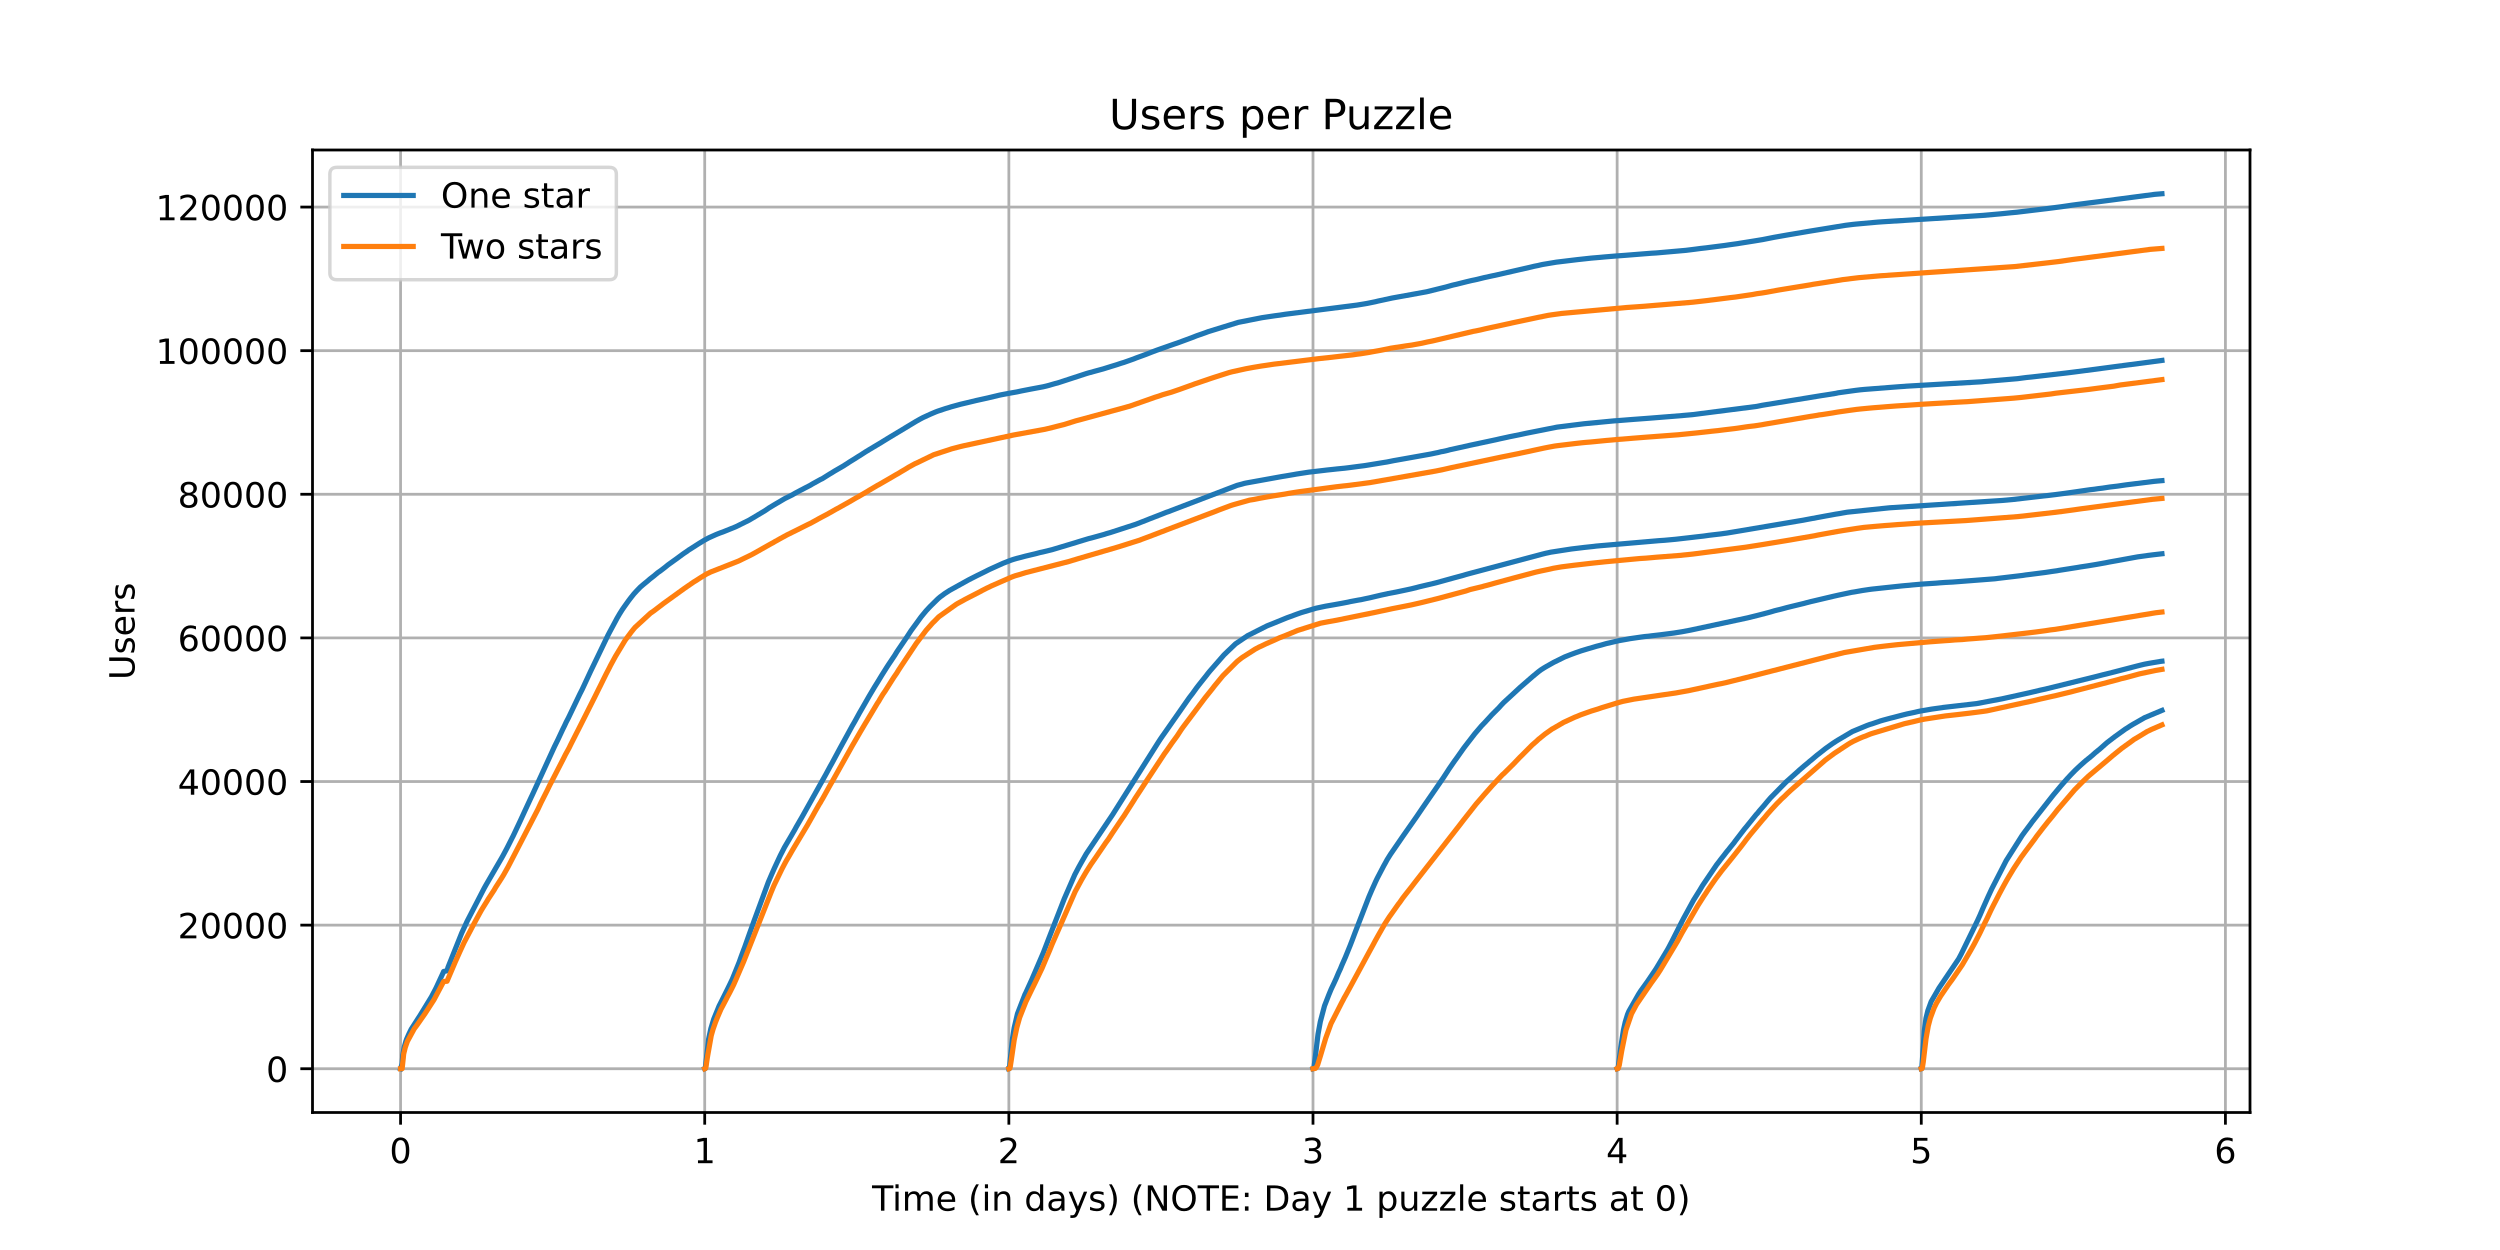 <?xml version="1.0" encoding="utf-8" standalone="no"?>
<!DOCTYPE svg PUBLIC "-//W3C//DTD SVG 1.1//EN"
  "http://www.w3.org/Graphics/SVG/1.1/DTD/svg11.dtd">
<!-- Created with matplotlib (https://matplotlib.org/) -->
<svg height="360pt" version="1.1" viewBox="0 0 720 360" width="720pt" xmlns="http://www.w3.org/2000/svg" xmlns:xlink="http://www.w3.org/1999/xlink">
 <defs>
  <style type="text/css">*{stroke-linecap:butt;stroke-linejoin:round;}</style>
 </defs>
 <g id="figure_1">
  <g id="patch_1">
   <path d="M 0 360 
L 720 360 
L 720 0 
L 0 0 
z
" style="fill:#ffffff;"/>
  </g>
  <g id="axes_1">
   <g id="patch_2">
    <path d="M 90 320.4 
L 648 320.4 
L 648 43.2 
L 90 43.2 
z
" style="fill:#ffffff;"/>
   </g>
   <g id="matplotlib.axis_1">
    <g id="xtick_1">
     <g id="line2d_1">
      <path clip-path="url(#p443fbb138c)" d="M 115.364 320.4 
L 115.364 43.2 
" style="fill:none;stroke:#b0b0b0;stroke-linecap:square;stroke-width:0.8;"/>
     </g>
     <g id="line2d_2">
      <defs>
       <path d="M 0 0 
L 0 3.5 
" id="m315e792595" style="stroke:#000000;stroke-width:0.8;"/>
      </defs>
      <g>
       <use style="stroke:#000000;stroke-width:0.8;" x="115.364" xlink:href="#m315e792595" y="320.4"/>
      </g>
     </g>
     <g id="text_1">
      <!-- 0 -->
      <g transform="translate(112.182 334.998)scale(0.1 -0.1)">
       <defs>
        <path d="M 31.781 66.406 
Q 24.172 66.406 20.328 58.906 
Q 16.5 51.422 16.5 36.375 
Q 16.5 21.391 20.328 13.891 
Q 24.172 6.391 31.781 6.391 
Q 39.453 6.391 43.281 13.891 
Q 47.125 21.391 47.125 36.375 
Q 47.125 51.422 43.281 58.906 
Q 39.453 66.406 31.781 66.406 
z
M 31.781 74.219 
Q 44.047 74.219 50.516 64.516 
Q 56.984 54.828 56.984 36.375 
Q 56.984 17.969 50.516 8.266 
Q 44.047 -1.422 31.781 -1.422 
Q 19.531 -1.422 13.062 8.266 
Q 6.594 17.969 6.594 36.375 
Q 6.594 54.828 13.062 64.516 
Q 19.531 74.219 31.781 74.219 
z
" id="DejaVuSans-48"/>
       </defs>
       <use xlink:href="#DejaVuSans-48"/>
      </g>
     </g>
    </g>
    <g id="xtick_2">
     <g id="line2d_3">
      <path clip-path="url(#p443fbb138c)" d="M 202.957 320.4 
L 202.957 43.2 
" style="fill:none;stroke:#b0b0b0;stroke-linecap:square;stroke-width:0.8;"/>
     </g>
     <g id="line2d_4">
      <g>
       <use style="stroke:#000000;stroke-width:0.8;" x="202.957" xlink:href="#m315e792595" y="320.4"/>
      </g>
     </g>
     <g id="text_2">
      <!-- 1 -->
      <g transform="translate(199.775 334.998)scale(0.1 -0.1)">
       <defs>
        <path d="M 12.406 8.297 
L 28.516 8.297 
L 28.516 63.922 
L 10.984 60.406 
L 10.984 69.391 
L 28.422 72.906 
L 38.281 72.906 
L 38.281 8.297 
L 54.391 8.297 
L 54.391 0 
L 12.406 0 
z
" id="DejaVuSans-49"/>
       </defs>
       <use xlink:href="#DejaVuSans-49"/>
      </g>
     </g>
    </g>
    <g id="xtick_3">
     <g id="line2d_5">
      <path clip-path="url(#p443fbb138c)" d="M 290.55 320.4 
L 290.55 43.2 
" style="fill:none;stroke:#b0b0b0;stroke-linecap:square;stroke-width:0.8;"/>
     </g>
     <g id="line2d_6">
      <g>
       <use style="stroke:#000000;stroke-width:0.8;" x="290.55" xlink:href="#m315e792595" y="320.4"/>
      </g>
     </g>
     <g id="text_3">
      <!-- 2 -->
      <g transform="translate(287.368 334.998)scale(0.1 -0.1)">
       <defs>
        <path d="M 19.188 8.297 
L 53.609 8.297 
L 53.609 0 
L 7.328 0 
L 7.328 8.297 
Q 12.938 14.109 22.625 23.891 
Q 32.328 33.688 34.812 36.531 
Q 39.547 41.844 41.422 45.531 
Q 43.312 49.219 43.312 52.781 
Q 43.312 58.594 39.234 62.25 
Q 35.156 65.922 28.609 65.922 
Q 23.969 65.922 18.812 64.312 
Q 13.672 62.703 7.812 59.422 
L 7.812 69.391 
Q 13.766 71.781 18.938 73 
Q 24.125 74.219 28.422 74.219 
Q 39.75 74.219 46.484 68.547 
Q 53.219 62.891 53.219 53.422 
Q 53.219 48.922 51.531 44.891 
Q 49.859 40.875 45.406 35.406 
Q 44.188 33.984 37.641 27.219 
Q 31.109 20.453 19.188 8.297 
z
" id="DejaVuSans-50"/>
       </defs>
       <use xlink:href="#DejaVuSans-50"/>
      </g>
     </g>
    </g>
    <g id="xtick_4">
     <g id="line2d_7">
      <path clip-path="url(#p443fbb138c)" d="M 378.143 320.4 
L 378.143 43.2 
" style="fill:none;stroke:#b0b0b0;stroke-linecap:square;stroke-width:0.8;"/>
     </g>
     <g id="line2d_8">
      <g>
       <use style="stroke:#000000;stroke-width:0.8;" x="378.143" xlink:href="#m315e792595" y="320.4"/>
      </g>
     </g>
     <g id="text_4">
      <!-- 3 -->
      <g transform="translate(374.961 334.998)scale(0.1 -0.1)">
       <defs>
        <path d="M 40.578 39.312 
Q 47.656 37.797 51.625 33 
Q 55.609 28.219 55.609 21.188 
Q 55.609 10.406 48.188 4.484 
Q 40.766 -1.422 27.094 -1.422 
Q 22.516 -1.422 17.656 -0.516 
Q 12.797 0.391 7.625 2.203 
L 7.625 11.719 
Q 11.719 9.328 16.594 8.109 
Q 21.484 6.891 26.812 6.891 
Q 36.078 6.891 40.938 10.547 
Q 45.797 14.203 45.797 21.188 
Q 45.797 27.641 41.281 31.266 
Q 36.766 34.906 28.719 34.906 
L 20.219 34.906 
L 20.219 43.016 
L 29.109 43.016 
Q 36.375 43.016 40.234 45.922 
Q 44.094 48.828 44.094 54.297 
Q 44.094 59.906 40.109 62.906 
Q 36.141 65.922 28.719 65.922 
Q 24.656 65.922 20.016 65.031 
Q 15.375 64.156 9.812 62.312 
L 9.812 71.094 
Q 15.438 72.656 20.344 73.438 
Q 25.25 74.219 29.594 74.219 
Q 40.828 74.219 47.359 69.109 
Q 53.906 64.016 53.906 55.328 
Q 53.906 49.266 50.438 45.094 
Q 46.969 40.922 40.578 39.312 
z
" id="DejaVuSans-51"/>
       </defs>
       <use xlink:href="#DejaVuSans-51"/>
      </g>
     </g>
    </g>
    <g id="xtick_5">
     <g id="line2d_9">
      <path clip-path="url(#p443fbb138c)" d="M 465.735 320.4 
L 465.735 43.2 
" style="fill:none;stroke:#b0b0b0;stroke-linecap:square;stroke-width:0.8;"/>
     </g>
     <g id="line2d_10">
      <g>
       <use style="stroke:#000000;stroke-width:0.8;" x="465.735" xlink:href="#m315e792595" y="320.4"/>
      </g>
     </g>
     <g id="text_5">
      <!-- 4 -->
      <g transform="translate(462.554 334.998)scale(0.1 -0.1)">
       <defs>
        <path d="M 37.797 64.312 
L 12.891 25.391 
L 37.797 25.391 
z
M 35.203 72.906 
L 47.609 72.906 
L 47.609 25.391 
L 58.016 25.391 
L 58.016 17.188 
L 47.609 17.188 
L 47.609 0 
L 37.797 0 
L 37.797 17.188 
L 4.891 17.188 
L 4.891 26.703 
z
" id="DejaVuSans-52"/>
       </defs>
       <use xlink:href="#DejaVuSans-52"/>
      </g>
     </g>
    </g>
    <g id="xtick_6">
     <g id="line2d_11">
      <path clip-path="url(#p443fbb138c)" d="M 553.328 320.4 
L 553.328 43.2 
" style="fill:none;stroke:#b0b0b0;stroke-linecap:square;stroke-width:0.8;"/>
     </g>
     <g id="line2d_12">
      <g>
       <use style="stroke:#000000;stroke-width:0.8;" x="553.328" xlink:href="#m315e792595" y="320.4"/>
      </g>
     </g>
     <g id="text_6">
      <!-- 5 -->
      <g transform="translate(550.147 334.998)scale(0.1 -0.1)">
       <defs>
        <path d="M 10.797 72.906 
L 49.516 72.906 
L 49.516 64.594 
L 19.828 64.594 
L 19.828 46.734 
Q 21.969 47.469 24.109 47.828 
Q 26.266 48.188 28.422 48.188 
Q 40.625 48.188 47.75 41.5 
Q 54.891 34.812 54.891 23.391 
Q 54.891 11.625 47.562 5.094 
Q 40.234 -1.422 26.906 -1.422 
Q 22.312 -1.422 17.547 -0.641 
Q 12.797 0.141 7.719 1.703 
L 7.719 11.625 
Q 12.109 9.234 16.797 8.062 
Q 21.484 6.891 26.703 6.891 
Q 35.156 6.891 40.078 11.328 
Q 45.016 15.766 45.016 23.391 
Q 45.016 31 40.078 35.438 
Q 35.156 39.891 26.703 39.891 
Q 22.75 39.891 18.812 39.016 
Q 14.891 38.141 10.797 36.281 
z
" id="DejaVuSans-53"/>
       </defs>
       <use xlink:href="#DejaVuSans-53"/>
      </g>
     </g>
    </g>
    <g id="xtick_7">
     <g id="line2d_13">
      <path clip-path="url(#p443fbb138c)" d="M 640.921 320.4 
L 640.921 43.2 
" style="fill:none;stroke:#b0b0b0;stroke-linecap:square;stroke-width:0.8;"/>
     </g>
     <g id="line2d_14">
      <g>
       <use style="stroke:#000000;stroke-width:0.8;" x="640.921" xlink:href="#m315e792595" y="320.4"/>
      </g>
     </g>
     <g id="text_7">
      <!-- 6 -->
      <g transform="translate(637.74 334.998)scale(0.1 -0.1)">
       <defs>
        <path d="M 33.016 40.375 
Q 26.375 40.375 22.484 35.828 
Q 18.609 31.297 18.609 23.391 
Q 18.609 15.531 22.484 10.953 
Q 26.375 6.391 33.016 6.391 
Q 39.656 6.391 43.531 10.953 
Q 47.406 15.531 47.406 23.391 
Q 47.406 31.297 43.531 35.828 
Q 39.656 40.375 33.016 40.375 
z
M 52.594 71.297 
L 52.594 62.312 
Q 48.875 64.062 45.094 64.984 
Q 41.312 65.922 37.594 65.922 
Q 27.828 65.922 22.672 59.328 
Q 17.531 52.734 16.797 39.406 
Q 19.672 43.656 24.016 45.922 
Q 28.375 48.188 33.594 48.188 
Q 44.578 48.188 50.953 41.516 
Q 57.328 34.859 57.328 23.391 
Q 57.328 12.156 50.688 5.359 
Q 44.047 -1.422 33.016 -1.422 
Q 20.359 -1.422 13.672 8.266 
Q 6.984 17.969 6.984 36.375 
Q 6.984 53.656 15.188 63.938 
Q 23.391 74.219 37.203 74.219 
Q 40.922 74.219 44.703 73.484 
Q 48.484 72.75 52.594 71.297 
z
" id="DejaVuSans-54"/>
       </defs>
       <use xlink:href="#DejaVuSans-54"/>
      </g>
     </g>
    </g>
    <g id="text_8">
     <!-- Time (in days) (NOTE: Day 1 puzzle starts at 0) -->
     <g transform="translate(251.161 348.677)scale(0.1 -0.1)">
      <defs>
       <path d="M -0.297 72.906 
L 61.375 72.906 
L 61.375 64.594 
L 35.5 64.594 
L 35.5 0 
L 25.594 0 
L 25.594 64.594 
L -0.297 64.594 
z
" id="DejaVuSans-84"/>
       <path d="M 9.422 54.688 
L 18.406 54.688 
L 18.406 0 
L 9.422 0 
z
M 9.422 75.984 
L 18.406 75.984 
L 18.406 64.594 
L 9.422 64.594 
z
" id="DejaVuSans-105"/>
       <path d="M 52 44.188 
Q 55.375 50.25 60.062 53.125 
Q 64.75 56 71.094 56 
Q 79.641 56 84.281 50.016 
Q 88.922 44.047 88.922 33.016 
L 88.922 0 
L 79.891 0 
L 79.891 32.719 
Q 79.891 40.578 77.094 44.375 
Q 74.312 48.188 68.609 48.188 
Q 61.625 48.188 57.562 43.547 
Q 53.516 38.922 53.516 30.906 
L 53.516 0 
L 44.484 0 
L 44.484 32.719 
Q 44.484 40.625 41.703 44.406 
Q 38.922 48.188 33.109 48.188 
Q 26.219 48.188 22.156 43.531 
Q 18.109 38.875 18.109 30.906 
L 18.109 0 
L 9.078 0 
L 9.078 54.688 
L 18.109 54.688 
L 18.109 46.188 
Q 21.188 51.219 25.484 53.609 
Q 29.781 56 35.688 56 
Q 41.656 56 45.828 52.969 
Q 50 49.953 52 44.188 
z
" id="DejaVuSans-109"/>
       <path d="M 56.203 29.594 
L 56.203 25.203 
L 14.891 25.203 
Q 15.484 15.922 20.484 11.062 
Q 25.484 6.203 34.422 6.203 
Q 39.594 6.203 44.453 7.469 
Q 49.312 8.734 54.109 11.281 
L 54.109 2.781 
Q 49.266 0.734 44.188 -0.344 
Q 39.109 -1.422 33.891 -1.422 
Q 20.797 -1.422 13.156 6.188 
Q 5.516 13.812 5.516 26.812 
Q 5.516 40.234 12.766 48.109 
Q 20.016 56 32.328 56 
Q 43.359 56 49.781 48.891 
Q 56.203 41.797 56.203 29.594 
z
M 47.219 32.234 
Q 47.125 39.594 43.094 43.984 
Q 39.062 48.391 32.422 48.391 
Q 24.906 48.391 20.391 44.141 
Q 15.875 39.891 15.188 32.172 
z
" id="DejaVuSans-101"/>
       <path id="DejaVuSans-32"/>
       <path d="M 31 75.875 
Q 24.469 64.656 21.281 53.656 
Q 18.109 42.672 18.109 31.391 
Q 18.109 20.125 21.312 9.062 
Q 24.516 -2 31 -13.188 
L 23.188 -13.188 
Q 15.875 -1.703 12.234 9.375 
Q 8.594 20.453 8.594 31.391 
Q 8.594 42.281 12.203 53.312 
Q 15.828 64.359 23.188 75.875 
z
" id="DejaVuSans-40"/>
       <path d="M 54.891 33.016 
L 54.891 0 
L 45.906 0 
L 45.906 32.719 
Q 45.906 40.484 42.875 44.328 
Q 39.844 48.188 33.797 48.188 
Q 26.516 48.188 22.312 43.547 
Q 18.109 38.922 18.109 30.906 
L 18.109 0 
L 9.078 0 
L 9.078 54.688 
L 18.109 54.688 
L 18.109 46.188 
Q 21.344 51.125 25.703 53.562 
Q 30.078 56 35.797 56 
Q 45.219 56 50.047 50.172 
Q 54.891 44.344 54.891 33.016 
z
" id="DejaVuSans-110"/>
       <path d="M 45.406 46.391 
L 45.406 75.984 
L 54.391 75.984 
L 54.391 0 
L 45.406 0 
L 45.406 8.203 
Q 42.578 3.328 38.25 0.953 
Q 33.938 -1.422 27.875 -1.422 
Q 17.969 -1.422 11.734 6.484 
Q 5.516 14.406 5.516 27.297 
Q 5.516 40.188 11.734 48.094 
Q 17.969 56 27.875 56 
Q 33.938 56 38.25 53.625 
Q 42.578 51.266 45.406 46.391 
z
M 14.797 27.297 
Q 14.797 17.391 18.875 11.75 
Q 22.953 6.109 30.078 6.109 
Q 37.203 6.109 41.297 11.75 
Q 45.406 17.391 45.406 27.297 
Q 45.406 37.203 41.297 42.844 
Q 37.203 48.484 30.078 48.484 
Q 22.953 48.484 18.875 42.844 
Q 14.797 37.203 14.797 27.297 
z
" id="DejaVuSans-100"/>
       <path d="M 34.281 27.484 
Q 23.391 27.484 19.188 25 
Q 14.984 22.516 14.984 16.5 
Q 14.984 11.719 18.141 8.906 
Q 21.297 6.109 26.703 6.109 
Q 34.188 6.109 38.703 11.406 
Q 43.219 16.703 43.219 25.484 
L 43.219 27.484 
z
M 52.203 31.203 
L 52.203 0 
L 43.219 0 
L 43.219 8.297 
Q 40.141 3.328 35.547 0.953 
Q 30.953 -1.422 24.312 -1.422 
Q 15.922 -1.422 10.953 3.297 
Q 6 8.016 6 15.922 
Q 6 25.141 12.172 29.828 
Q 18.359 34.516 30.609 34.516 
L 43.219 34.516 
L 43.219 35.406 
Q 43.219 41.609 39.141 45 
Q 35.062 48.391 27.688 48.391 
Q 23 48.391 18.547 47.266 
Q 14.109 46.141 10.016 43.891 
L 10.016 52.203 
Q 14.938 54.109 19.578 55.047 
Q 24.219 56 28.609 56 
Q 40.484 56 46.344 49.844 
Q 52.203 43.703 52.203 31.203 
z
" id="DejaVuSans-97"/>
       <path d="M 32.172 -5.078 
Q 28.375 -14.844 24.75 -17.812 
Q 21.141 -20.797 15.094 -20.797 
L 7.906 -20.797 
L 7.906 -13.281 
L 13.188 -13.281 
Q 16.891 -13.281 18.938 -11.516 
Q 21 -9.766 23.484 -3.219 
L 25.094 0.875 
L 2.984 54.688 
L 12.5 54.688 
L 29.594 11.922 
L 46.688 54.688 
L 56.203 54.688 
z
" id="DejaVuSans-121"/>
       <path d="M 44.281 53.078 
L 44.281 44.578 
Q 40.484 46.531 36.375 47.5 
Q 32.281 48.484 27.875 48.484 
Q 21.188 48.484 17.844 46.438 
Q 14.5 44.391 14.5 40.281 
Q 14.5 37.156 16.891 35.375 
Q 19.281 33.594 26.516 31.984 
L 29.594 31.297 
Q 39.156 29.25 43.188 25.516 
Q 47.219 21.781 47.219 15.094 
Q 47.219 7.469 41.188 3.016 
Q 35.156 -1.422 24.609 -1.422 
Q 20.219 -1.422 15.453 -0.562 
Q 10.688 0.297 5.422 2 
L 5.422 11.281 
Q 10.406 8.688 15.234 7.391 
Q 20.062 6.109 24.812 6.109 
Q 31.156 6.109 34.562 8.281 
Q 37.984 10.453 37.984 14.406 
Q 37.984 18.062 35.516 20.016 
Q 33.062 21.969 24.703 23.781 
L 21.578 24.516 
Q 13.234 26.266 9.516 29.906 
Q 5.812 33.547 5.812 39.891 
Q 5.812 47.609 11.281 51.797 
Q 16.75 56 26.812 56 
Q 31.781 56 36.172 55.266 
Q 40.578 54.547 44.281 53.078 
z
" id="DejaVuSans-115"/>
       <path d="M 8.016 75.875 
L 15.828 75.875 
Q 23.141 64.359 26.781 53.312 
Q 30.422 42.281 30.422 31.391 
Q 30.422 20.453 26.781 9.375 
Q 23.141 -1.703 15.828 -13.188 
L 8.016 -13.188 
Q 14.5 -2 17.703 9.062 
Q 20.906 20.125 20.906 31.391 
Q 20.906 42.672 17.703 53.656 
Q 14.5 64.656 8.016 75.875 
z
" id="DejaVuSans-41"/>
       <path d="M 9.812 72.906 
L 23.094 72.906 
L 55.422 11.922 
L 55.422 72.906 
L 64.984 72.906 
L 64.984 0 
L 51.703 0 
L 19.391 60.984 
L 19.391 0 
L 9.812 0 
z
" id="DejaVuSans-78"/>
       <path d="M 39.406 66.219 
Q 28.656 66.219 22.328 58.203 
Q 16.016 50.203 16.016 36.375 
Q 16.016 22.609 22.328 14.594 
Q 28.656 6.594 39.406 6.594 
Q 50.141 6.594 56.422 14.594 
Q 62.703 22.609 62.703 36.375 
Q 62.703 50.203 56.422 58.203 
Q 50.141 66.219 39.406 66.219 
z
M 39.406 74.219 
Q 54.734 74.219 63.906 63.938 
Q 73.094 53.656 73.094 36.375 
Q 73.094 19.141 63.906 8.859 
Q 54.734 -1.422 39.406 -1.422 
Q 24.031 -1.422 14.812 8.828 
Q 5.609 19.094 5.609 36.375 
Q 5.609 53.656 14.812 63.938 
Q 24.031 74.219 39.406 74.219 
z
" id="DejaVuSans-79"/>
       <path d="M 9.812 72.906 
L 55.906 72.906 
L 55.906 64.594 
L 19.672 64.594 
L 19.672 43.016 
L 54.391 43.016 
L 54.391 34.719 
L 19.672 34.719 
L 19.672 8.297 
L 56.781 8.297 
L 56.781 0 
L 9.812 0 
z
" id="DejaVuSans-69"/>
       <path d="M 11.719 12.406 
L 22.016 12.406 
L 22.016 0 
L 11.719 0 
z
M 11.719 51.703 
L 22.016 51.703 
L 22.016 39.312 
L 11.719 39.312 
z
" id="DejaVuSans-58"/>
       <path d="M 19.672 64.797 
L 19.672 8.109 
L 31.594 8.109 
Q 46.688 8.109 53.688 14.938 
Q 60.688 21.781 60.688 36.531 
Q 60.688 51.172 53.688 57.984 
Q 46.688 64.797 31.594 64.797 
z
M 9.812 72.906 
L 30.078 72.906 
Q 51.266 72.906 61.172 64.094 
Q 71.094 55.281 71.094 36.531 
Q 71.094 17.672 61.125 8.828 
Q 51.172 0 30.078 0 
L 9.812 0 
z
" id="DejaVuSans-68"/>
       <path d="M 18.109 8.203 
L 18.109 -20.797 
L 9.078 -20.797 
L 9.078 54.688 
L 18.109 54.688 
L 18.109 46.391 
Q 20.953 51.266 25.266 53.625 
Q 29.594 56 35.594 56 
Q 45.562 56 51.781 48.094 
Q 58.016 40.188 58.016 27.297 
Q 58.016 14.406 51.781 6.484 
Q 45.562 -1.422 35.594 -1.422 
Q 29.594 -1.422 25.266 0.953 
Q 20.953 3.328 18.109 8.203 
z
M 48.688 27.297 
Q 48.688 37.203 44.609 42.844 
Q 40.531 48.484 33.406 48.484 
Q 26.266 48.484 22.188 42.844 
Q 18.109 37.203 18.109 27.297 
Q 18.109 17.391 22.188 11.75 
Q 26.266 6.109 33.406 6.109 
Q 40.531 6.109 44.609 11.75 
Q 48.688 17.391 48.688 27.297 
z
" id="DejaVuSans-112"/>
       <path d="M 8.5 21.578 
L 8.5 54.688 
L 17.484 54.688 
L 17.484 21.922 
Q 17.484 14.156 20.5 10.266 
Q 23.531 6.391 29.594 6.391 
Q 36.859 6.391 41.078 11.031 
Q 45.312 15.672 45.312 23.688 
L 45.312 54.688 
L 54.297 54.688 
L 54.297 0 
L 45.312 0 
L 45.312 8.406 
Q 42.047 3.422 37.719 1 
Q 33.406 -1.422 27.688 -1.422 
Q 18.266 -1.422 13.375 4.438 
Q 8.5 10.297 8.5 21.578 
z
M 31.109 56 
z
" id="DejaVuSans-117"/>
       <path d="M 5.516 54.688 
L 48.188 54.688 
L 48.188 46.484 
L 14.406 7.172 
L 48.188 7.172 
L 48.188 0 
L 4.297 0 
L 4.297 8.203 
L 38.094 47.516 
L 5.516 47.516 
z
" id="DejaVuSans-122"/>
       <path d="M 9.422 75.984 
L 18.406 75.984 
L 18.406 0 
L 9.422 0 
z
" id="DejaVuSans-108"/>
       <path d="M 18.312 70.219 
L 18.312 54.688 
L 36.812 54.688 
L 36.812 47.703 
L 18.312 47.703 
L 18.312 18.016 
Q 18.312 11.328 20.141 9.422 
Q 21.969 7.516 27.594 7.516 
L 36.812 7.516 
L 36.812 0 
L 27.594 0 
Q 17.188 0 13.234 3.875 
Q 9.281 7.766 9.281 18.016 
L 9.281 47.703 
L 2.688 47.703 
L 2.688 54.688 
L 9.281 54.688 
L 9.281 70.219 
z
" id="DejaVuSans-116"/>
       <path d="M 41.109 46.297 
Q 39.594 47.172 37.812 47.578 
Q 36.031 48 33.891 48 
Q 26.266 48 22.188 43.047 
Q 18.109 38.094 18.109 28.812 
L 18.109 0 
L 9.078 0 
L 9.078 54.688 
L 18.109 54.688 
L 18.109 46.188 
Q 20.953 51.172 25.484 53.578 
Q 30.031 56 36.531 56 
Q 37.453 56 38.578 55.875 
Q 39.703 55.766 41.062 55.516 
z
" id="DejaVuSans-114"/>
      </defs>
      <use xlink:href="#DejaVuSans-84"/>
      <use x="57.959" xlink:href="#DejaVuSans-105"/>
      <use x="85.742" xlink:href="#DejaVuSans-109"/>
      <use x="183.154" xlink:href="#DejaVuSans-101"/>
      <use x="244.678" xlink:href="#DejaVuSans-32"/>
      <use x="276.465" xlink:href="#DejaVuSans-40"/>
      <use x="315.479" xlink:href="#DejaVuSans-105"/>
      <use x="343.262" xlink:href="#DejaVuSans-110"/>
      <use x="406.641" xlink:href="#DejaVuSans-32"/>
      <use x="438.428" xlink:href="#DejaVuSans-100"/>
      <use x="501.904" xlink:href="#DejaVuSans-97"/>
      <use x="563.184" xlink:href="#DejaVuSans-121"/>
      <use x="622.363" xlink:href="#DejaVuSans-115"/>
      <use x="674.463" xlink:href="#DejaVuSans-41"/>
      <use x="713.477" xlink:href="#DejaVuSans-32"/>
      <use x="745.264" xlink:href="#DejaVuSans-40"/>
      <use x="784.277" xlink:href="#DejaVuSans-78"/>
      <use x="859.082" xlink:href="#DejaVuSans-79"/>
      <use x="937.793" xlink:href="#DejaVuSans-84"/>
      <use x="998.877" xlink:href="#DejaVuSans-69"/>
      <use x="1062.061" xlink:href="#DejaVuSans-58"/>
      <use x="1095.752" xlink:href="#DejaVuSans-32"/>
      <use x="1127.539" xlink:href="#DejaVuSans-68"/>
      <use x="1204.541" xlink:href="#DejaVuSans-97"/>
      <use x="1265.82" xlink:href="#DejaVuSans-121"/>
      <use x="1325" xlink:href="#DejaVuSans-32"/>
      <use x="1356.787" xlink:href="#DejaVuSans-49"/>
      <use x="1420.41" xlink:href="#DejaVuSans-32"/>
      <use x="1452.197" xlink:href="#DejaVuSans-112"/>
      <use x="1515.674" xlink:href="#DejaVuSans-117"/>
      <use x="1579.053" xlink:href="#DejaVuSans-122"/>
      <use x="1631.543" xlink:href="#DejaVuSans-122"/>
      <use x="1684.033" xlink:href="#DejaVuSans-108"/>
      <use x="1711.816" xlink:href="#DejaVuSans-101"/>
      <use x="1773.34" xlink:href="#DejaVuSans-32"/>
      <use x="1805.127" xlink:href="#DejaVuSans-115"/>
      <use x="1857.227" xlink:href="#DejaVuSans-116"/>
      <use x="1896.436" xlink:href="#DejaVuSans-97"/>
      <use x="1957.715" xlink:href="#DejaVuSans-114"/>
      <use x="1998.828" xlink:href="#DejaVuSans-116"/>
      <use x="2038.037" xlink:href="#DejaVuSans-115"/>
      <use x="2090.137" xlink:href="#DejaVuSans-32"/>
      <use x="2121.924" xlink:href="#DejaVuSans-97"/>
      <use x="2183.203" xlink:href="#DejaVuSans-116"/>
      <use x="2222.412" xlink:href="#DejaVuSans-32"/>
      <use x="2254.199" xlink:href="#DejaVuSans-48"/>
      <use x="2317.822" xlink:href="#DejaVuSans-41"/>
     </g>
    </g>
   </g>
   <g id="matplotlib.axis_2">
    <g id="ytick_1">
     <g id="line2d_15">
      <path clip-path="url(#p443fbb138c)" d="M 90 307.8 
L 648 307.8 
" style="fill:none;stroke:#b0b0b0;stroke-linecap:square;stroke-width:0.8;"/>
     </g>
     <g id="line2d_16">
      <defs>
       <path d="M 0 0 
L -3.5 0 
" id="ma466b19852" style="stroke:#000000;stroke-width:0.8;"/>
      </defs>
      <g>
       <use style="stroke:#000000;stroke-width:0.8;" x="90" xlink:href="#ma466b19852" y="307.8"/>
      </g>
     </g>
     <g id="text_9">
      <!-- 0 -->
      <g transform="translate(76.638 311.599)scale(0.1 -0.1)">
       <use xlink:href="#DejaVuSans-48"/>
      </g>
     </g>
    </g>
    <g id="ytick_2">
     <g id="line2d_17">
      <path clip-path="url(#p443fbb138c)" d="M 90 266.439 
L 648 266.439 
" style="fill:none;stroke:#b0b0b0;stroke-linecap:square;stroke-width:0.8;"/>
     </g>
     <g id="line2d_18">
      <g>
       <use style="stroke:#000000;stroke-width:0.8;" x="90" xlink:href="#ma466b19852" y="266.439"/>
      </g>
     </g>
     <g id="text_10">
      <!-- 20000 -->
      <g transform="translate(51.188 270.238)scale(0.1 -0.1)">
       <use xlink:href="#DejaVuSans-50"/>
       <use x="63.623" xlink:href="#DejaVuSans-48"/>
       <use x="127.246" xlink:href="#DejaVuSans-48"/>
       <use x="190.869" xlink:href="#DejaVuSans-48"/>
       <use x="254.492" xlink:href="#DejaVuSans-48"/>
      </g>
     </g>
    </g>
    <g id="ytick_3">
     <g id="line2d_19">
      <path clip-path="url(#p443fbb138c)" d="M 90 225.077 
L 648 225.077 
" style="fill:none;stroke:#b0b0b0;stroke-linecap:square;stroke-width:0.8;"/>
     </g>
     <g id="line2d_20">
      <g>
       <use style="stroke:#000000;stroke-width:0.8;" x="90" xlink:href="#ma466b19852" y="225.077"/>
      </g>
     </g>
     <g id="text_11">
      <!-- 40000 -->
      <g transform="translate(51.188 228.877)scale(0.1 -0.1)">
       <use xlink:href="#DejaVuSans-52"/>
       <use x="63.623" xlink:href="#DejaVuSans-48"/>
       <use x="127.246" xlink:href="#DejaVuSans-48"/>
       <use x="190.869" xlink:href="#DejaVuSans-48"/>
       <use x="254.492" xlink:href="#DejaVuSans-48"/>
      </g>
     </g>
    </g>
    <g id="ytick_4">
     <g id="line2d_21">
      <path clip-path="url(#p443fbb138c)" d="M 90 183.716 
L 648 183.716 
" style="fill:none;stroke:#b0b0b0;stroke-linecap:square;stroke-width:0.8;"/>
     </g>
     <g id="line2d_22">
      <g>
       <use style="stroke:#000000;stroke-width:0.8;" x="90" xlink:href="#ma466b19852" y="183.716"/>
      </g>
     </g>
     <g id="text_12">
      <!-- 60000 -->
      <g transform="translate(51.188 187.515)scale(0.1 -0.1)">
       <use xlink:href="#DejaVuSans-54"/>
       <use x="63.623" xlink:href="#DejaVuSans-48"/>
       <use x="127.246" xlink:href="#DejaVuSans-48"/>
       <use x="190.869" xlink:href="#DejaVuSans-48"/>
       <use x="254.492" xlink:href="#DejaVuSans-48"/>
      </g>
     </g>
    </g>
    <g id="ytick_5">
     <g id="line2d_23">
      <path clip-path="url(#p443fbb138c)" d="M 90 142.355 
L 648 142.355 
" style="fill:none;stroke:#b0b0b0;stroke-linecap:square;stroke-width:0.8;"/>
     </g>
     <g id="line2d_24">
      <g>
       <use style="stroke:#000000;stroke-width:0.8;" x="90" xlink:href="#ma466b19852" y="142.355"/>
      </g>
     </g>
     <g id="text_13">
      <!-- 80000 -->
      <g transform="translate(51.188 146.154)scale(0.1 -0.1)">
       <defs>
        <path d="M 31.781 34.625 
Q 24.75 34.625 20.719 30.859 
Q 16.703 27.094 16.703 20.516 
Q 16.703 13.922 20.719 10.156 
Q 24.75 6.391 31.781 6.391 
Q 38.812 6.391 42.859 10.172 
Q 46.922 13.969 46.922 20.516 
Q 46.922 27.094 42.891 30.859 
Q 38.875 34.625 31.781 34.625 
z
M 21.922 38.812 
Q 15.578 40.375 12.031 44.719 
Q 8.5 49.078 8.5 55.328 
Q 8.5 64.062 14.719 69.141 
Q 20.953 74.219 31.781 74.219 
Q 42.672 74.219 48.875 69.141 
Q 55.078 64.062 55.078 55.328 
Q 55.078 49.078 51.531 44.719 
Q 48 40.375 41.703 38.812 
Q 48.828 37.156 52.797 32.312 
Q 56.781 27.484 56.781 20.516 
Q 56.781 9.906 50.312 4.234 
Q 43.844 -1.422 31.781 -1.422 
Q 19.734 -1.422 13.25 4.234 
Q 6.781 9.906 6.781 20.516 
Q 6.781 27.484 10.781 32.312 
Q 14.797 37.156 21.922 38.812 
z
M 18.312 54.391 
Q 18.312 48.734 21.844 45.562 
Q 25.391 42.391 31.781 42.391 
Q 38.141 42.391 41.719 45.562 
Q 45.312 48.734 45.312 54.391 
Q 45.312 60.062 41.719 63.234 
Q 38.141 66.406 31.781 66.406 
Q 25.391 66.406 21.844 63.234 
Q 18.312 60.062 18.312 54.391 
z
" id="DejaVuSans-56"/>
       </defs>
       <use xlink:href="#DejaVuSans-56"/>
       <use x="63.623" xlink:href="#DejaVuSans-48"/>
       <use x="127.246" xlink:href="#DejaVuSans-48"/>
       <use x="190.869" xlink:href="#DejaVuSans-48"/>
       <use x="254.492" xlink:href="#DejaVuSans-48"/>
      </g>
     </g>
    </g>
    <g id="ytick_6">
     <g id="line2d_25">
      <path clip-path="url(#p443fbb138c)" d="M 90 100.993 
L 648 100.993 
" style="fill:none;stroke:#b0b0b0;stroke-linecap:square;stroke-width:0.8;"/>
     </g>
     <g id="line2d_26">
      <g>
       <use style="stroke:#000000;stroke-width:0.8;" x="90" xlink:href="#ma466b19852" y="100.993"/>
      </g>
     </g>
     <g id="text_14">
      <!-- 100000 -->
      <g transform="translate(44.825 104.793)scale(0.1 -0.1)">
       <use xlink:href="#DejaVuSans-49"/>
       <use x="63.623" xlink:href="#DejaVuSans-48"/>
       <use x="127.246" xlink:href="#DejaVuSans-48"/>
       <use x="190.869" xlink:href="#DejaVuSans-48"/>
       <use x="254.492" xlink:href="#DejaVuSans-48"/>
       <use x="318.115" xlink:href="#DejaVuSans-48"/>
      </g>
     </g>
    </g>
    <g id="ytick_7">
     <g id="line2d_27">
      <path clip-path="url(#p443fbb138c)" d="M 90 59.632 
L 648 59.632 
" style="fill:none;stroke:#b0b0b0;stroke-linecap:square;stroke-width:0.8;"/>
     </g>
     <g id="line2d_28">
      <g>
       <use style="stroke:#000000;stroke-width:0.8;" x="90" xlink:href="#ma466b19852" y="59.632"/>
      </g>
     </g>
     <g id="text_15">
      <!-- 120000 -->
      <g transform="translate(44.825 63.431)scale(0.1 -0.1)">
       <use xlink:href="#DejaVuSans-49"/>
       <use x="63.623" xlink:href="#DejaVuSans-50"/>
       <use x="127.246" xlink:href="#DejaVuSans-48"/>
       <use x="190.869" xlink:href="#DejaVuSans-48"/>
       <use x="254.492" xlink:href="#DejaVuSans-48"/>
       <use x="318.115" xlink:href="#DejaVuSans-48"/>
      </g>
     </g>
    </g>
    <g id="text_16">
     <!-- Users -->
     <g transform="translate(38.745 195.801)rotate(-90)scale(0.1 -0.1)">
      <defs>
       <path d="M 8.688 72.906 
L 18.609 72.906 
L 18.609 28.609 
Q 18.609 16.891 22.844 11.734 
Q 27.094 6.594 36.625 6.594 
Q 46.094 6.594 50.344 11.734 
Q 54.594 16.891 54.594 28.609 
L 54.594 72.906 
L 64.5 72.906 
L 64.5 27.391 
Q 64.5 13.141 57.438 5.859 
Q 50.391 -1.422 36.625 -1.422 
Q 22.797 -1.422 15.734 5.859 
Q 8.688 13.141 8.688 27.391 
z
" id="DejaVuSans-85"/>
      </defs>
      <use xlink:href="#DejaVuSans-85"/>
      <use x="73.193" xlink:href="#DejaVuSans-115"/>
      <use x="125.293" xlink:href="#DejaVuSans-101"/>
      <use x="186.816" xlink:href="#DejaVuSans-114"/>
      <use x="227.93" xlink:href="#DejaVuSans-115"/>
     </g>
    </g>
   </g>
   <g id="line2d_29">
    <path clip-path="url(#p443fbb138c)" d="M 115.364 307.8 
L 115.816 306.325 
L 115.998 303.9 
L 116.384 301.718 
L 116.902 299.861 
L 117.143 299.189 
L 117.767 297.774 
L 118.429 296.417 
L 119.813 294.262 
L 120.398 293.344 
L 120.897 292.583 
L 124.267 287.066 
L 125.591 284.528 
L 127.637 280.109 
L 127.771 279.786 
L 128.74 279.585 
L 129.041 278.543 
L 132.967 268.722 
L 134.536 265.307 
L 139.418 255.858 
L 139.988 254.833 
L 142.937 249.747 
L 144.502 247.057 
L 144.863 246.409 
L 146.007 244.267 
L 147.572 241.165 
L 147.755 240.822 
L 149.867 236.348 
L 151.012 233.852 
L 152.941 229.691 
L 153.289 228.965 
L 153.364 228.802 
L 159.693 215.012 
L 160.692 212.987 
L 162.045 210.098 
L 162.618 208.94 
L 163.07 207.96 
L 163.701 206.754 
L 166.99 199.884 
L 167.654 198.579 
L 170.141 193.237 
L 173.209 186.874 
L 174.593 183.987 
L 175.135 182.876 
L 175.616 181.962 
L 177.241 178.935 
L 177.662 178.136 
L 177.662 178.136 
L 178.447 176.79 
L 179.047 175.839 
L 179.23 175.549 
L 179.834 174.679 
L 181.093 172.917 
L 181.16 172.84 
L 181.461 172.431 
L 181.901 171.872 
L 182.548 171.064 
L 183.319 170.218 
L 184.403 169.093 
L 185.366 168.272 
L 186.509 167.341 
L 186.509 167.341 
L 187.172 166.76 
L 188.257 165.922 
L 188.74 165.517 
L 189.403 164.955 
L 190.307 164.326 
L 191.574 163.35 
L 192.346 162.715 
L 192.769 162.409 
L 193.984 161.538 
L 194.889 160.891 
L 196.577 159.642 
L 197.163 159.234 
L 197.541 158.988 
L 198.426 158.351 
L 198.747 158.163 
L 200.616 156.966 
L 201.34 156.504 
L 202.786 155.621 
L 204.083 154.918 
L 204.505 154.724 
L 205.829 154.128 
L 206.19 153.965 
L 206.551 153.816 
L 207.37 153.493 
L 207.634 153.398 
L 208.213 153.198 
L 211.71 151.785 
L 212.027 151.647 
L 215.759 149.796 
L 220.393 147.031 
L 221.477 146.286 
L 222.803 145.486 
L 223.647 144.983 
L 224.491 144.497 
L 225.275 144.028 
L 226.058 143.569 
L 228.168 142.528 
L 229.012 142.03 
L 229.917 141.556 
L 230.58 141.192 
L 231.002 140.99 
L 231.587 140.673 
L 233.392 139.741 
L 233.956 139.391 
L 236.307 138.095 
L 236.822 137.859 
L 238.025 137.102 
L 238.929 136.533 
L 239.562 136.163 
L 240.346 135.671 
L 241.491 135.009 
L 243.02 134.124 
L 243.381 133.878 
L 244.104 133.427 
L 244.626 133.069 
L 246.15 132.132 
L 247.278 131.408 
L 247.534 131.266 
L 249.279 130.135 
L 250.422 129.442 
L 253.911 127.361 
L 254.273 127.128 
L 256.383 125.837 
L 263.843 121.347 
L 264.926 120.737 
L 265.791 120.278 
L 267.153 119.652 
L 268.023 119.254 
L 269.44 118.653 
L 270.041 118.421 
L 272.426 117.625 
L 272.81 117.523 
L 273.412 117.341 
L 273.894 117.178 
L 276.661 116.421 
L 278.527 115.981 
L 281.116 115.354 
L 284.487 114.608 
L 284.487 114.608 
L 287.617 113.857 
L 288.104 113.749 
L 289.49 113.482 
L 290.756 113.243 
L 292.866 112.874 
L 294.132 112.597 
L 296.845 112.066 
L 300.407 111.4 
L 301.399 111.168 
L 302.157 110.968 
L 303.023 110.711 
L 303.866 110.469 
L 304.63 110.277 
L 312.833 107.597 
L 313.556 107.384 
L 317.715 106.25 
L 319.945 105.551 
L 321.211 105.165 
L 321.804 104.979 
L 322.648 104.693 
L 323.14 104.538 
L 323.671 104.383 
L 326.499 103.382 
L 327.241 103.08 
L 327.784 102.886 
L 329.99 102.081 
L 331.703 101.407 
L 333.179 100.849 
L 334.383 100.421 
L 334.958 100.222 
L 337.994 99.155 
L 338.516 98.975 
L 338.998 98.816 
L 339.378 98.679 
L 343.229 97.259 
L 344.668 96.69 
L 344.974 96.586 
L 347.08 95.852 
L 347.08 95.852 
L 347.986 95.507 
L 356.611 92.845 
L 363.427 91.495 
L 367.243 90.926 
L 368.567 90.757 
L 370.252 90.494 
L 390.833 87.865 
L 392.819 87.541 
L 393.816 87.367 
L 396.107 86.898 
L 396.911 86.699 
L 397.573 86.558 
L 400.991 85.822 
L 410.878 84.031 
L 415.883 82.792 
L 416.409 82.666 
L 417.089 82.474 
L 418.235 82.147 
L 418.777 82.017 
L 419.319 81.903 
L 422.394 81.132 
L 423.841 80.786 
L 424.626 80.629 
L 425.436 80.451 
L 427.339 79.978 
L 429.951 79.407 
L 430.535 79.293 
L 440.848 76.929 
L 441.873 76.679 
L 443.074 76.443 
L 443.502 76.334 
L 444.286 76.162 
L 448.207 75.505 
L 454.272 74.772 
L 458.245 74.338 
L 461.014 74.104 
L 462.158 73.995 
L 465.588 73.709 
L 466.579 73.641 
L 468.028 73.534 
L 474.297 73.033 
L 475.684 72.924 
L 477.01 72.849 
L 485.523 72.1 
L 486.726 71.952 
L 488.05 71.786 
L 489.796 71.555 
L 491.301 71.387 
L 496.664 70.702 
L 498.041 70.498 
L 498.833 70.388 
L 500.521 70.154 
L 500.883 70.09 
L 505.023 69.429 
L 505.826 69.298 
L 507.695 68.988 
L 510.95 68.343 
L 514.989 67.631 
L 516.376 67.398 
L 519.767 66.819 
L 521.151 66.581 
L 531.506 64.893 
L 533.609 64.631 
L 534.451 64.542 
L 540.8 63.969 
L 542.367 63.859 
L 565.733 62.381 
L 567.481 62.271 
L 571.097 62.035 
L 576.221 61.578 
L 579.295 61.262 
L 580.923 61.115 
L 581.345 61.059 
L 587.976 60.261 
L 589.302 60.102 
L 591.172 59.866 
L 592.619 59.676 
L 593.642 59.541 
L 594.848 59.367 
L 596.838 59.074 
L 597.923 58.929 
L 601.901 58.41 
L 603.106 58.263 
L 604.252 58.118 
L 620.587 55.968 
L 622.636 55.8 
L 622.636 55.8 
" style="fill:none;stroke:#1f77b4;stroke-linecap:square;stroke-width:1.5;"/>
   </g>
   <g id="line2d_30">
    <path clip-path="url(#p443fbb138c)" d="M 115.364 307.8 
L 115.816 307.771 
L 116.263 303.513 
L 116.721 301.627 
L 117.324 299.921 
L 119.332 296.233 
L 119.796 295.634 
L 120.235 295.023 
L 120.717 294.339 
L 121.198 293.642 
L 121.498 293.212 
L 122.341 292.014 
L 124.989 287.918 
L 127.771 282.669 
L 128.74 282.599 
L 131.141 276.975 
L 132.425 274.115 
L 133.669 271.417 
L 133.79 271.193 
L 135.44 268.072 
L 136.016 266.964 
L 136.919 265.27 
L 138.092 263.126 
L 138.274 262.799 
L 138.604 262.205 
L 139.086 261.405 
L 140.289 259.478 
L 140.59 258.956 
L 142.138 256.595 
L 142.275 256.392 
L 142.757 255.552 
L 144.442 252.936 
L 145.044 251.952 
L 146.307 249.702 
L 154.932 233.054 
L 155.836 231.118 
L 157.524 227.778 
L 158.367 226.045 
L 158.706 225.402 
L 159.091 224.658 
L 162.256 218.507 
L 162.829 217.353 
L 163.915 215.382 
L 164.396 214.383 
L 166.108 211.002 
L 166.589 210.071 
L 171.344 200.622 
L 172.477 198.327 
L 172.849 197.595 
L 173.744 195.763 
L 174.593 194.056 
L 175.552 192.214 
L 175.797 191.703 
L 177.241 189.045 
L 180.014 184.446 
L 180.617 183.617 
L 181.815 182.01 
L 182.417 181.255 
L 182.899 180.68 
L 187.353 176.587 
L 188.317 175.926 
L 190.669 174.131 
L 191.03 173.847 
L 196.939 169.577 
L 198.084 168.785 
L 199.811 167.598 
L 200.315 167.296 
L 200.893 166.928 
L 201.435 166.574 
L 201.821 166.332 
L 203.3 165.43 
L 203.63 165.246 
L 204.173 164.992 
L 204.655 164.746 
L 212.629 161.611 
L 213.097 161.395 
L 213.652 161.114 
L 215.939 160.006 
L 216.903 159.507 
L 221.717 156.794 
L 221.717 156.794 
L 222.079 156.593 
L 222.74 156.244 
L 223.104 156.01 
L 224.185 155.419 
L 224.43 155.27 
L 226.661 154.048 
L 229.359 152.718 
L 229.66 152.567 
L 230.398 152.197 
L 232.69 151.049 
L 233.392 150.718 
L 235.317 149.667 
L 235.704 149.438 
L 236.883 148.809 
L 238.447 147.986 
L 238.899 147.715 
L 239.261 147.527 
L 240.828 146.625 
L 241.155 146.464 
L 244.626 144.52 
L 245.367 144.092 
L 246.134 143.637 
L 246.752 143.285 
L 247.293 142.998 
L 249.881 141.484 
L 250.302 141.211 
L 252.464 139.941 
L 252.644 139.821 
L 253.07 139.608 
L 256.021 137.904 
L 256.806 137.449 
L 257.952 136.771 
L 258.675 136.376 
L 259.52 135.853 
L 260.605 135.22 
L 261.691 134.548 
L 262.112 134.322 
L 263.499 133.559 
L 264.043 133.321 
L 268.898 130.968 
L 273.632 129.419 
L 274.074 129.266 
L 276.541 128.623 
L 277.444 128.406 
L 277.805 128.323 
L 280.213 127.81 
L 281.116 127.612 
L 291.89 125.283 
L 300.918 123.641 
L 301.459 123.513 
L 303.424 123.037 
L 304.347 122.793 
L 306.514 122.249 
L 309.885 121.19 
L 310.968 120.909 
L 324.272 117.279 
L 324.708 117.149 
L 325.312 116.994 
L 331.281 114.897 
L 332.638 114.411 
L 333.721 114.078 
L 334.442 113.824 
L 334.803 113.693 
L 336.97 113.067 
L 337.37 112.953 
L 337.812 112.8 
L 338.775 112.471 
L 339.317 112.283 
L 339.679 112.163 
L 343.823 110.67 
L 344.131 110.546 
L 344.673 110.374 
L 348.65 109.015 
L 349.675 108.676 
L 354.017 107.289 
L 354.922 107.055 
L 358.844 106.193 
L 360.773 105.837 
L 361.256 105.752 
L 363.33 105.407 
L 364.594 105.225 
L 366.925 104.873 
L 367.407 104.815 
L 368.326 104.708 
L 379.828 103.287 
L 383.566 102.888 
L 384.35 102.789 
L 389.63 102.191 
L 390.862 102.009 
L 391.766 101.899 
L 394.203 101.513 
L 395.708 101.227 
L 396.79 101.039 
L 397.615 100.886 
L 398.055 100.797 
L 399.92 100.425 
L 400.521 100.286 
L 402.136 100.036 
L 402.387 100.011 
L 404.915 99.612 
L 406.658 99.372 
L 406.781 99.345 
L 409.491 98.855 
L 411.179 98.47 
L 412.507 98.21 
L 424.323 95.428 
L 424.955 95.321 
L 426.373 95.025 
L 427.724 94.7 
L 429.89 94.225 
L 430.673 94.065 
L 434.285 93.271 
L 434.767 93.172 
L 435.48 93.002 
L 443.321 91.336 
L 444.097 91.195 
L 444.346 91.129 
L 445.855 90.825 
L 446.82 90.676 
L 449.714 90.275 
L 468.39 88.569 
L 469.836 88.465 
L 470.62 88.413 
L 473.486 88.209 
L 487.199 87.063 
L 487.509 87.034 
L 489.735 86.782 
L 492.143 86.5 
L 492.625 86.428 
L 493.529 86.325 
L 495.819 86.033 
L 497.748 85.791 
L 498.231 85.725 
L 499.786 85.551 
L 504.742 84.821 
L 506.007 84.579 
L 507.37 84.397 
L 508.753 84.17 
L 509.745 83.984 
L 511.943 83.582 
L 512.518 83.481 
L 521.452 82.023 
L 522.235 81.868 
L 523.911 81.616 
L 524.16 81.57 
L 525.003 81.446 
L 526.327 81.239 
L 527.109 81.109 
L 528.072 80.964 
L 530.06 80.646 
L 530.663 80.54 
L 532.05 80.381 
L 532.893 80.263 
L 535.435 79.957 
L 541.524 79.432 
L 580.26 76.772 
L 590.147 75.647 
L 590.689 75.581 
L 592.92 75.32 
L 597.018 74.721 
L 601.841 74.111 
L 619.201 71.821 
L 622.636 71.548 
L 622.636 71.548 
" style="fill:none;stroke:#ff7f0e;stroke-linecap:square;stroke-width:1.5;"/>
   </g>
   <g id="line2d_31">
    <path clip-path="url(#p443fbb138c)" d="M 202.957 307.8 
L 203.06 307.765 
L 203.181 307.169 
L 204.083 299.267 
L 204.716 296.275 
L 205.56 293.495 
L 207.092 289.733 
L 207.875 288.184 
L 209.56 284.801 
L 210.101 283.69 
L 210.943 281.918 
L 212.328 278.483 
L 212.87 277.141 
L 213.472 275.453 
L 214.242 273.381 
L 214.435 272.893 
L 215.939 268.635 
L 217.015 265.655 
L 217.143 265.281 
L 221.295 254.016 
L 221.295 254.016 
L 222.32 251.631 
L 222.983 250.13 
L 224.129 247.661 
L 224.732 246.372 
L 225.938 244.015 
L 227.916 240.644 
L 228.168 240.209 
L 228.892 238.956 
L 229.314 238.17 
L 230.218 236.611 
L 230.881 235.471 
L 237.785 223.129 
L 239.08 220.726 
L 239.591 219.824 
L 241.636 216.019 
L 242.118 215.128 
L 243.863 211.947 
L 245.428 209.075 
L 246.134 207.869 
L 246.451 207.292 
L 247.58 205.23 
L 247.714 205.009 
L 248.257 204.068 
L 249.038 202.709 
L 250.232 200.618 
L 250.723 199.787 
L 251.867 197.86 
L 252.709 196.509 
L 253.973 194.435 
L 255.358 192.234 
L 255.901 191.395 
L 257.71 188.698 
L 258.314 187.701 
L 261.269 183.344 
L 262.414 181.584 
L 264.223 179.113 
L 264.947 178.112 
L 265.309 177.619 
L 266.696 175.938 
L 267.393 175.185 
L 267.936 174.61 
L 270.102 172.478 
L 270.798 171.889 
L 271.125 171.657 
L 271.607 171.304 
L 272.027 170.983 
L 273.532 170.009 
L 279.008 166.979 
L 279.791 166.58 
L 281.598 165.664 
L 281.96 165.496 
L 284.065 164.452 
L 284.247 164.353 
L 284.97 163.993 
L 288.888 162.223 
L 289.49 161.991 
L 291.118 161.354 
L 291.962 161.073 
L 292.913 160.798 
L 293.289 160.707 
L 294.193 160.473 
L 294.795 160.31 
L 295.278 160.179 
L 298.234 159.478 
L 299.501 159.137 
L 300.256 158.98 
L 303.001 158.308 
L 308.199 156.748 
L 309.945 156.221 
L 310.607 156.01 
L 313.556 155.117 
L 314.341 154.927 
L 318.016 153.905 
L 318.68 153.682 
L 319.764 153.378 
L 320.307 153.2 
L 327.121 150.987 
L 330.531 149.661 
L 330.892 149.506 
L 332.276 148.973 
L 334.684 148.038 
L 335.924 147.541 
L 336.67 147.299 
L 337.31 147.039 
L 356.288 139.784 
L 357.733 139.404 
L 358.361 139.22 
L 358.903 139.104 
L 369.229 137.236 
L 370.121 137.094 
L 370.313 137.061 
L 372.66 136.663 
L 373.382 136.529 
L 376.935 135.983 
L 381.035 135.503 
L 382.361 135.344 
L 384.049 135.168 
L 385.014 135.059 
L 387.283 134.837 
L 388.149 134.73 
L 388.908 134.633 
L 391.224 134.327 
L 392.819 134.124 
L 393.541 134.016 
L 396.249 133.572 
L 398.416 133.216 
L 399.423 133.059 
L 400.991 132.744 
L 401.533 132.635 
L 401.725 132.606 
L 411.114 130.931 
L 411.835 130.803 
L 412.386 130.695 
L 413.471 130.463 
L 414.134 130.333 
L 415.038 130.097 
L 415.641 130 
L 416.365 129.845 
L 417.071 129.671 
L 417.511 129.539 
L 422.788 128.377 
L 423.178 128.277 
L 430.113 126.797 
L 431.035 126.598 
L 432.118 126.344 
L 432.66 126.232 
L 433.973 125.947 
L 434.707 125.779 
L 435.67 125.591 
L 438.138 125.086 
L 439.643 124.76 
L 448.448 123.012 
L 456.289 122.032 
L 460.713 121.612 
L 462.338 121.453 
L 464.866 121.213 
L 466.519 121.093 
L 469.876 120.826 
L 473.968 120.52 
L 475.412 120.411 
L 484.365 119.693 
L 484.921 119.639 
L 487.388 119.422 
L 505.947 117.044 
L 507.55 116.715 
L 524.514 113.944 
L 525.244 113.836 
L 526.748 113.6 
L 528.794 113.267 
L 528.794 113.267 
L 529.396 113.127 
L 532.592 112.682 
L 534.35 112.438 
L 535.775 112.264 
L 536.919 112.155 
L 547.033 111.369 
L 548.577 111.266 
L 548.96 111.224 
L 570.676 109.956 
L 571.519 109.868 
L 577.728 109.34 
L 578.994 109.231 
L 581.044 109.055 
L 583.575 108.724 
L 585.204 108.56 
L 594.969 107.438 
L 597.44 107.129 
L 622.636 103.802 
L 622.636 103.802 
" style="fill:none;stroke:#1f77b4;stroke-linecap:square;stroke-width:1.5;"/>
   </g>
   <g id="line2d_32">
    <path clip-path="url(#p443fbb138c)" d="M 202.957 307.8 
L 203.181 307.695 
L 203.3 307.353 
L 203.722 304.532 
L 204.836 298.26 
L 205.347 296.459 
L 206.069 294.389 
L 206.585 293.088 
L 207.634 290.65 
L 208.334 289.338 
L 209.178 287.727 
L 209.379 287.303 
L 209.901 286.348 
L 210.203 285.781 
L 211.124 283.951 
L 211.365 283.446 
L 212.072 281.838 
L 212.373 281.116 
L 214.134 277.035 
L 222.14 256.828 
L 222.8 255.257 
L 222.983 254.841 
L 225.214 250.237 
L 225.878 248.97 
L 226.48 247.853 
L 227.083 246.854 
L 228.229 244.848 
L 228.831 243.831 
L 232.509 237.691 
L 234.016 235.037 
L 234.68 233.838 
L 235.463 232.462 
L 235.945 231.617 
L 236.247 231.16 
L 236.608 230.5 
L 236.91 230.014 
L 238.988 226.273 
L 239.349 225.646 
L 239.863 224.759 
L 245.488 214.712 
L 246.029 213.792 
L 247.835 210.667 
L 248.076 210.268 
L 249.099 208.531 
L 249.64 207.644 
L 252.705 202.509 
L 253.066 201.987 
L 253.431 201.34 
L 254.273 199.955 
L 254.876 199.092 
L 254.876 199.092 
L 256.806 196.031 
L 257.469 195.001 
L 258.253 193.872 
L 258.848 192.884 
L 258.917 192.793 
L 259.58 191.777 
L 263.903 185.28 
L 266.696 181.567 
L 268.626 179.377 
L 269.078 178.957 
L 270.283 177.721 
L 270.523 177.518 
L 275.32 174.093 
L 275.759 173.82 
L 277.492 172.877 
L 277.985 172.594 
L 282.2 170.431 
L 282.802 170.094 
L 283.945 169.517 
L 284.126 169.413 
L 284.788 169.116 
L 284.788 169.116 
L 285.512 168.752 
L 291.299 166.22 
L 291.902 165.989 
L 292.385 165.817 
L 293.936 165.381 
L 294.253 165.271 
L 294.856 165.087 
L 295.399 164.917 
L 307.899 161.697 
L 308.982 161.362 
L 309.637 161.174 
L 309.885 161.091 
L 310.607 160.868 
L 313.014 160.165 
L 322.286 157.445 
L 322.527 157.369 
L 322.839 157.268 
L 328.327 155.532 
L 328.688 155.369 
L 330.316 154.769 
L 330.617 154.662 
L 335.586 152.761 
L 336.285 152.488 
L 350.218 147.208 
L 351.002 146.89 
L 354.379 145.624 
L 354.964 145.432 
L 355.405 145.3 
L 359.899 144.036 
L 361.135 143.84 
L 362.307 143.608 
L 362.848 143.498 
L 365.076 143.091 
L 366.821 142.799 
L 370.072 142.291 
L 371.146 142.09 
L 372.78 141.827 
L 374.164 141.612 
L 384.893 140.187 
L 386.561 139.997 
L 386.823 139.962 
L 387.885 139.857 
L 388.571 139.778 
L 394.54 138.99 
L 413.531 135.652 
L 415.867 135.17 
L 417.071 134.895 
L 418.114 134.653 
L 432.345 131.64 
L 432.84 131.539 
L 434.576 131.198 
L 434.887 131.131 
L 437.652 130.571 
L 437.837 130.519 
L 440.365 129.988 
L 440.365 129.988 
L 441.571 129.717 
L 444.708 129.043 
L 446.156 128.757 
L 447.77 128.459 
L 448.569 128.354 
L 453.755 127.725 
L 455.777 127.498 
L 456.74 127.405 
L 458.125 127.297 
L 462.559 126.861 
L 463.783 126.757 
L 464.866 126.66 
L 465.981 126.553 
L 467.244 126.464 
L 470.258 126.211 
L 474.176 125.901 
L 483.34 125.213 
L 483.641 125.182 
L 487.68 124.778 
L 488.772 124.669 
L 492.082 124.305 
L 492.926 124.203 
L 492.926 124.203 
L 494.491 124.04 
L 494.614 124.032 
L 496.603 123.781 
L 498.11 123.604 
L 499.496 123.438 
L 500.401 123.318 
L 501.366 123.173 
L 502.856 122.946 
L 503.656 122.836 
L 505.263 122.652 
L 505.585 122.605 
L 507.695 122.272 
L 508.237 122.168 
L 519.948 120.171 
L 521.332 119.935 
L 522.415 119.767 
L 523.318 119.623 
L 523.911 119.501 
L 524.822 119.393 
L 527.589 118.963 
L 527.769 118.936 
L 528.374 118.826 
L 529.337 118.661 
L 531.989 118.28 
L 532.893 118.152 
L 534.712 117.904 
L 535.856 117.78 
L 538.389 117.538 
L 539.688 117.422 
L 541.101 117.315 
L 543.36 117.128 
L 544.779 117.021 
L 546.129 116.918 
L 547.853 116.808 
L 548.818 116.748 
L 552.811 116.471 
L 554.624 116.361 
L 557.092 116.214 
L 561.966 115.939 
L 563.411 115.85 
L 565.312 115.747 
L 566.577 115.681 
L 579.898 114.672 
L 580.862 114.579 
L 582.008 114.469 
L 590.628 113.468 
L 592.015 113.251 
L 601.479 112.161 
L 604.312 111.783 
L 608.773 111.218 
L 610.702 110.864 
L 611.545 110.761 
L 622.636 109.33 
L 622.636 109.33 
" style="fill:none;stroke:#ff7f0e;stroke-linecap:square;stroke-width:1.5;"/>
   </g>
   <g id="line2d_33">
    <path clip-path="url(#p443fbb138c)" d="M 290.55 307.8 
L 290.636 307.794 
L 290.756 307.297 
L 291.057 304.127 
L 291.601 299.073 
L 292.082 296.027 
L 293.032 291.957 
L 295.199 286.365 
L 295.38 286.027 
L 296.845 282.801 
L 297.146 282.142 
L 300.468 274.403 
L 301.011 272.992 
L 302.157 270.006 
L 306.514 258.832 
L 309.524 251.933 
L 310.186 250.668 
L 310.727 249.644 
L 311.389 248.457 
L 312.833 245.911 
L 320.48 234.545 
L 320.73 234.142 
L 333.54 213.854 
L 334.202 212.836 
L 334.864 211.873 
L 335.104 211.544 
L 342.506 200.953 
L 343.16 200.105 
L 343.409 199.789 
L 344.613 198.108 
L 345.035 197.564 
L 345.336 197.175 
L 347.442 194.532 
L 347.865 193.978 
L 348.469 193.237 
L 352.509 188.609 
L 353.52 187.633 
L 355.827 185.43 
L 359.326 183.063 
L 364.814 180.293 
L 365.316 180.082 
L 366.34 179.683 
L 370.665 177.913 
L 371.516 177.607 
L 373.502 176.871 
L 374.767 176.428 
L 379.045 175.156 
L 379.881 174.985 
L 380.311 174.89 
L 381.819 174.573 
L 382.662 174.428 
L 383.974 174.201 
L 386.461 173.754 
L 388.269 173.405 
L 388.873 173.262 
L 391.285 172.811 
L 391.977 172.704 
L 393.274 172.416 
L 394.445 172.176 
L 396.309 171.732 
L 397.754 171.392 
L 399.423 171.037 
L 399.799 170.942 
L 401.966 170.536 
L 404.915 169.914 
L 406.479 169.575 
L 408.045 169.184 
L 408.708 169.006 
L 412.928 168.007 
L 413.652 167.829 
L 418.837 166.394 
L 421.43 165.695 
L 421.972 165.527 
L 422.246 165.443 
L 423.359 165.141 
L 444.045 159.625 
L 445.191 159.338 
L 445.855 159.199 
L 446.638 159.023 
L 452.585 158.103 
L 455.625 157.737 
L 456.168 157.669 
L 459.002 157.365 
L 459.63 157.28 
L 460.871 157.168 
L 477.759 155.712 
L 479.384 155.603 
L 480.889 155.466 
L 482.634 155.303 
L 487.922 154.695 
L 488.11 154.67 
L 490.639 154.385 
L 492.203 154.161 
L 493.408 154.019 
L 495.699 153.752 
L 496.477 153.636 
L 497.266 153.533 
L 498.954 153.253 
L 517.962 150.042 
L 519.329 149.814 
L 519.887 149.705 
L 521.983 149.31 
L 522.475 149.241 
L 523.309 149.061 
L 523.739 148.987 
L 525.901 148.582 
L 526.447 148.487 
L 527.35 148.327 
L 528.674 148.079 
L 528.674 148.079 
L 529.879 147.893 
L 530.783 147.723 
L 532.05 147.508 
L 544.203 146.243 
L 576.643 144.131 
L 577.909 144.022 
L 579.778 143.848 
L 588.76 142.81 
L 589.846 142.7 
L 591.895 142.448 
L 594.728 142.078 
L 597.622 141.668 
L 601.841 141.05 
L 603.167 140.899 
L 604.312 140.729 
L 605.517 140.587 
L 607.627 140.262 
L 609.857 139.999 
L 612.269 139.644 
L 620.346 138.636 
L 621.431 138.531 
L 622.636 138.427 
L 622.636 138.427 
" style="fill:none;stroke:#1f77b4;stroke-linecap:square;stroke-width:1.5;"/>
   </g>
   <g id="line2d_34">
    <path clip-path="url(#p443fbb138c)" d="M 290.55 307.8 
L 290.806 307.697 
L 290.938 307.279 
L 291.239 305.353 
L 292.082 299.548 
L 292.866 295.849 
L 293.651 293.071 
L 295.458 288.488 
L 297.267 284.745 
L 297.691 283.891 
L 298.208 282.838 
L 299.743 279.618 
L 300.105 278.866 
L 301.493 275.577 
L 302.302 273.685 
L 303.001 271.944 
L 309.644 256.789 
L 310.3 255.585 
L 311.509 253.356 
L 312.349 251.902 
L 313.014 250.792 
L 314.221 248.891 
L 315.665 246.821 
L 316.207 246.017 
L 316.207 246.017 
L 318.438 242.739 
L 319.222 241.676 
L 320.307 240.001 
L 321.332 238.476 
L 323.128 235.809 
L 323.744 234.921 
L 326.619 230.413 
L 326.94 229.879 
L 327.784 228.599 
L 330.015 225.185 
L 330.437 224.548 
L 335.381 217.039 
L 336.008 216.185 
L 337.512 214.003 
L 339.017 211.951 
L 340.22 210.107 
L 340.702 209.432 
L 347.021 201.018 
L 347.021 201.018 
L 349.253 198.24 
L 349.736 197.599 
L 351.665 195.248 
L 352.208 194.59 
L 356.008 190.781 
L 356.37 190.437 
L 357.011 189.935 
L 357.214 189.767 
L 357.793 189.333 
L 361.464 186.969 
L 361.859 186.758 
L 362.642 186.34 
L 363.209 186.094 
L 364.654 185.397 
L 366.22 184.715 
L 367.002 184.372 
L 368.493 183.687 
L 369.108 183.451 
L 369.952 183.127 
L 373.619 181.607 
L 373.744 181.559 
L 380.311 179.483 
L 382.602 179.044 
L 384.893 178.635 
L 396.168 176.335 
L 396.61 176.238 
L 397.795 175.979 
L 398.957 175.742 
L 400.943 175.303 
L 401.906 175.115 
L 402.558 174.989 
L 406.479 174.211 
L 408.648 173.715 
L 409.552 173.504 
L 413.35 172.561 
L 414.254 172.338 
L 422.214 170.195 
L 423.39 169.788 
L 426.941 168.936 
L 427.362 168.797 
L 428.122 168.611 
L 429.409 168.261 
L 430.433 167.964 
L 436.091 166.429 
L 439.763 165.455 
L 439.763 165.455 
L 442.356 164.764 
L 443.864 164.423 
L 444.708 164.249 
L 446.337 163.906 
L 447.362 163.664 
L 449.714 163.255 
L 453.334 162.793 
L 455.175 162.583 
L 457.643 162.295 
L 459.028 162.14 
L 461.474 161.883 
L 462.098 161.811 
L 472.247 160.858 
L 473.968 160.75 
L 475.834 160.589 
L 477.037 160.479 
L 484.138 159.935 
L 484.908 159.84 
L 486.053 159.731 
L 487.509 159.573 
L 502.692 157.605 
L 504.059 157.392 
L 504.681 157.29 
L 505.826 157.112 
L 507.876 156.786 
L 515.554 155.516 
L 517.179 155.231 
L 522.596 154.298 
L 523.559 154.091 
L 529.276 153.051 
L 529.276 153.051 
L 530 152.931 
L 530.783 152.798 
L 534.833 152.17 
L 535.977 152.008 
L 536.822 151.891 
L 539.895 151.611 
L 542.789 151.365 
L 544.324 151.256 
L 546.647 151.07 
L 548.396 150.962 
L 549.36 150.888 
L 550.988 150.778 
L 551.728 150.718 
L 553.601 150.608 
L 561.064 150.203 
L 566.276 149.914 
L 581.104 148.78 
L 582.671 148.619 
L 591.533 147.591 
L 594.065 147.273 
L 597.32 146.828 
L 599.249 146.547 
L 619.804 143.815 
L 622.636 143.55 
L 622.636 143.55 
" style="fill:none;stroke:#ff7f0e;stroke-linecap:square;stroke-width:1.5;"/>
   </g>
   <g id="line2d_35">
    <path clip-path="url(#p443fbb138c)" d="M 378.143 307.8 
L 378.321 307.728 
L 378.442 307.291 
L 378.744 304.93 
L 379.587 297.875 
L 380.25 294.248 
L 381.457 289.694 
L 382.71 286.48 
L 383.372 284.884 
L 383.793 283.992 
L 384.154 283.236 
L 384.411 282.675 
L 384.816 281.794 
L 385.496 280.181 
L 386.039 279.015 
L 386.441 278.018 
L 387.486 275.648 
L 387.666 275.195 
L 388.812 272.38 
L 389.475 270.67 
L 390.259 268.579 
L 394.239 258.307 
L 395.082 256.342 
L 396.168 253.927 
L 396.65 252.92 
L 398.536 249.319 
L 398.957 248.579 
L 399.498 247.578 
L 400.461 246.037 
L 404.132 240.7 
L 408.045 235.107 
L 408.828 233.951 
L 409.794 232.529 
L 415.386 224.426 
L 415.702 223.961 
L 416.95 222.048 
L 417.269 221.541 
L 417.993 220.497 
L 418.898 219.181 
L 419.44 218.443 
L 421.584 215.409 
L 421.972 214.902 
L 424.745 211.312 
L 425.798 210.082 
L 426.7 209.027 
L 427.603 208.096 
L 429.168 206.394 
L 429.589 205.919 
L 430.071 205.439 
L 431.697 203.809 
L 432.299 203.133 
L 433.082 202.312 
L 434.947 200.602 
L 437.837 197.928 
L 441.33 194.892 
L 443.08 193.446 
L 443.796 192.911 
L 444.708 192.332 
L 445.372 191.941 
L 447.483 190.752 
L 450.66 189.186 
L 452.345 188.528 
L 453.911 187.947 
L 454.332 187.809 
L 455.355 187.449 
L 457.314 186.853 
L 458.848 186.407 
L 459.751 186.134 
L 461.172 185.768 
L 462.579 185.362 
L 466.278 184.506 
L 468.751 184.066 
L 469.474 183.929 
L 471.343 183.66 
L 472.488 183.491 
L 473.668 183.329 
L 474.839 183.222 
L 475.713 183.104 
L 478.096 182.831 
L 480.829 182.477 
L 482.195 182.297 
L 482.514 182.242 
L 484.32 181.956 
L 486.425 181.561 
L 486.968 181.456 
L 503.294 177.946 
L 506.49 177.152 
L 509.202 176.445 
L 509.897 176.25 
L 510.378 176.11 
L 511.041 175.905 
L 512.004 175.665 
L 512.518 175.549 
L 513.508 175.291 
L 514.591 174.991 
L 515.013 174.887 
L 515.795 174.693 
L 519.647 173.758 
L 520.068 173.636 
L 521.573 173.248 
L 522.114 173.125 
L 528.132 171.701 
L 529.457 171.403 
L 532.411 170.774 
L 533.308 170.586 
L 534.031 170.478 
L 536.317 170.073 
L 538.183 169.792 
L 539.112 169.666 
L 547.672 168.749 
L 548.818 168.642 
L 549.782 168.565 
L 550.825 168.456 
L 552.736 168.288 
L 554.083 168.179 
L 557.633 167.947 
L 558.596 167.86 
L 560.281 167.738 
L 562.388 167.631 
L 574.533 166.688 
L 575.558 166.553 
L 582.49 165.728 
L 583.455 165.575 
L 584.721 165.422 
L 589.062 164.864 
L 590.931 164.582 
L 592.377 164.38 
L 593.04 164.258 
L 598.404 163.414 
L 599.128 163.284 
L 601.298 162.959 
L 601.901 162.858 
L 603.71 162.56 
L 606.362 162.088 
L 607.387 161.879 
L 608.833 161.621 
L 609.918 161.426 
L 611.244 161.182 
L 615.644 160.38 
L 618.658 159.962 
L 619.984 159.793 
L 621.25 159.646 
L 622.636 159.487 
L 622.636 159.487 
" style="fill:none;stroke:#1f77b4;stroke-linecap:square;stroke-width:1.5;"/>
   </g>
   <g id="line2d_36">
    <path clip-path="url(#p443fbb138c)" d="M 378.143 307.8 
L 378.804 307.703 
L 379.105 307.38 
L 379.467 306.727 
L 380.25 304.199 
L 381.807 298.994 
L 383.325 294.806 
L 386.461 288.65 
L 386.862 287.911 
L 387.124 287.372 
L 387.546 286.652 
L 388.028 285.773 
L 388.752 284.454 
L 394.239 274.316 
L 395.383 272.229 
L 396.069 270.943 
L 397.092 269.109 
L 398.836 266.05 
L 400.101 264.089 
L 400.582 263.419 
L 402.74 260.363 
L 403.11 259.904 
L 403.952 258.69 
L 404.553 257.906 
L 406.357 255.619 
L 406.42 255.542 
L 407.201 254.518 
L 407.201 254.518 
L 408.165 253.273 
L 420.043 238.061 
L 420.887 236.967 
L 421.369 236.334 
L 425.168 231.503 
L 426.82 229.604 
L 427.362 228.957 
L 429.951 226.041 
L 432.224 223.624 
L 432.707 223.115 
L 433.128 222.761 
L 435.91 219.998 
L 437.716 218.102 
L 438.138 217.696 
L 441.268 214.549 
L 441.391 214.443 
L 442.477 213.504 
L 443.194 212.824 
L 443.495 212.611 
L 443.804 212.348 
L 444.949 211.418 
L 446.096 210.605 
L 447 209.962 
L 447.409 209.745 
L 450.317 208.047 
L 453.61 206.529 
L 454.152 206.328 
L 455.022 205.956 
L 455.444 205.793 
L 456.138 205.549 
L 458.305 204.779 
L 460.172 204.209 
L 461.315 203.809 
L 462.098 203.572 
L 463.963 203.003 
L 465.588 202.496 
L 466.579 202.211 
L 467.424 201.983 
L 470.559 201.353 
L 479.204 200.072 
L 482.694 199.566 
L 483.476 199.417 
L 486.306 198.912 
L 487.268 198.701 
L 491.601 197.767 
L 492.143 197.638 
L 494.794 197.065 
L 495.639 196.904 
L 497.206 196.561 
L 504.721 194.681 
L 505.103 194.573 
L 527.41 188.847 
L 528.313 188.655 
L 529.276 188.404 
L 529.276 188.404 
L 531.145 187.935 
L 539.775 186.444 
L 541.494 186.229 
L 542.729 186.08 
L 546.43 185.668 
L 549.843 185.364 
L 555.587 184.856 
L 558.355 184.651 
L 560.16 184.516 
L 561.726 184.415 
L 563.05 184.297 
L 565.13 184.192 
L 566.638 184.047 
L 569.229 183.85 
L 569.953 183.788 
L 571.4 183.689 
L 572.303 183.615 
L 576.221 183.193 
L 578.511 182.926 
L 584.057 182.283 
L 586.227 182.024 
L 589.363 181.596 
L 590.569 181.408 
L 591.895 181.255 
L 596.175 180.564 
L 596.898 180.432 
L 620.828 176.476 
L 622.636 176.267 
L 622.636 176.267 
" style="fill:none;stroke:#ff7f0e;stroke-linecap:square;stroke-width:1.5;"/>
   </g>
   <g id="line2d_37">
    <path clip-path="url(#p443fbb138c)" d="M 465.735 307.8 
L 465.921 307.711 
L 466.094 307.02 
L 466.76 301.811 
L 467.545 296.686 
L 468.07 294.331 
L 468.732 292.161 
L 469.112 291.251 
L 471.886 286.375 
L 472.524 285.384 
L 473.065 284.631 
L 474.449 282.716 
L 476.676 279.412 
L 476.977 278.953 
L 480.206 273.569 
L 480.648 272.767 
L 481.129 271.84 
L 481.551 271.044 
L 482.393 269.369 
L 484.078 266.029 
L 484.861 264.509 
L 487.749 259.219 
L 489.368 256.63 
L 489.555 256.33 
L 490.338 255.017 
L 494.372 249.069 
L 495.153 248.068 
L 495.518 247.572 
L 496.543 246.279 
L 497.206 245.406 
L 497.62 244.906 
L 497.748 244.765 
L 498.471 243.843 
L 499.365 242.755 
L 499.738 242.224 
L 502.51 238.619 
L 502.872 238.205 
L 505.826 234.545 
L 506.165 234.2 
L 506.67 233.554 
L 507.996 232.041 
L 508.539 231.383 
L 508.995 230.835 
L 509.957 229.731 
L 514.386 225.218 
L 517.54 222.401 
L 518.142 221.849 
L 519.707 220.505 
L 520.415 219.926 
L 520.897 219.525 
L 521.151 219.285 
L 521.621 218.923 
L 521.983 218.615 
L 523.258 217.537 
L 523.739 217.161 
L 523.972 216.991 
L 524.1 216.886 
L 525.726 215.597 
L 526.327 215.169 
L 527.649 214.232 
L 527.771 214.146 
L 528.794 213.476 
L 528.794 213.476 
L 529.276 213.176 
L 529.276 213.176 
L 533.488 210.684 
L 533.808 210.557 
L 534.229 210.378 
L 537.424 209.058 
L 537.702 208.94 
L 538.51 208.647 
L 539.146 208.463 
L 541.555 207.633 
L 542.307 207.416 
L 543.754 207.021 
L 544.658 206.779 
L 545.046 206.69 
L 546.346 206.347 
L 547.816 205.96 
L 549.26 205.604 
L 551.427 205.152 
L 552.149 204.974 
L 552.871 204.814 
L 553.481 204.705 
L 554.564 204.527 
L 556.249 204.231 
L 559.8 203.727 
L 569.29 202.633 
L 576.583 201.262 
L 577.848 200.98 
L 584.298 199.555 
L 585.987 199.158 
L 587.555 198.778 
L 589.001 198.47 
L 601.901 195.287 
L 603.769 194.82 
L 605.638 194.334 
L 606.482 194.133 
L 608.893 193.523 
L 615.584 191.782 
L 616.548 191.542 
L 617.573 191.296 
L 618.839 191.054 
L 622.274 190.475 
L 622.636 190.431 
L 622.636 190.431 
" style="fill:none;stroke:#1f77b4;stroke-linecap:square;stroke-width:1.5;"/>
   </g>
   <g id="line2d_38">
    <path clip-path="url(#p443fbb138c)" d="M 465.735 307.8 
L 466.041 307.697 
L 466.339 306.793 
L 467.063 302.615 
L 468.269 296.661 
L 469.876 291.986 
L 471.32 289.287 
L 475.563 283.089 
L 475.713 282.892 
L 476.528 281.765 
L 477.372 280.582 
L 477.88 279.796 
L 478.12 279.434 
L 483.115 271.088 
L 484.439 268.639 
L 488.954 260.857 
L 490.698 258.109 
L 491.24 257.316 
L 491.842 256.378 
L 492.263 255.747 
L 492.263 255.747 
L 493.106 254.527 
L 493.106 254.527 
L 494.131 253.067 
L 495.819 250.823 
L 498.894 247.011 
L 501.486 243.729 
L 501.968 243.101 
L 502.451 242.464 
L 502.933 241.808 
L 503.717 240.817 
L 504.18 240.228 
L 507.574 236.164 
L 508.298 235.345 
L 509.021 234.454 
L 509.563 233.854 
L 510.167 233.164 
L 511.795 231.404 
L 512.184 231.019 
L 512.518 230.692 
L 513.027 230.154 
L 513.905 229.371 
L 514.772 228.504 
L 515.773 227.571 
L 516.457 226.97 
L 525.665 218.923 
L 526.808 218.065 
L 528.313 216.948 
L 532.23 214.369 
L 533.007 213.897 
L 533.248 213.782 
L 533.747 213.5 
L 535.595 212.636 
L 536.58 212.22 
L 537.364 211.949 
L 537.726 211.78 
L 538.75 211.37 
L 539.267 211.199 
L 548.478 208.423 
L 550.204 208.028 
L 550.765 207.906 
L 552.978 207.364 
L 554.202 207.12 
L 560.281 206.186 
L 561.364 206.07 
L 563.804 205.795 
L 567.119 205.404 
L 571.097 204.887 
L 572.182 204.734 
L 572.906 204.581 
L 582.731 202.432 
L 584.66 202.018 
L 585.926 201.735 
L 587.675 201.307 
L 588.639 201.098 
L 590.388 200.697 
L 591.232 200.509 
L 591.956 200.356 
L 593.642 199.944 
L 596.476 199.258 
L 597.139 199.074 
L 598.043 198.838 
L 604.131 197.268 
L 609.918 195.754 
L 610.882 195.469 
L 612.509 195.084 
L 616.187 194.075 
L 620.768 193.099 
L 622.395 192.822 
L 622.636 192.78 
L 622.636 192.78 
" style="fill:none;stroke:#ff7f0e;stroke-linecap:square;stroke-width:1.5;"/>
   </g>
   <g id="line2d_39">
    <path clip-path="url(#p443fbb138c)" d="M 553.328 307.8 
L 553.413 307.786 
L 553.481 307.583 
L 553.661 305.074 
L 554.202 296.829 
L 554.684 293.286 
L 555.225 291.065 
L 556.188 288.441 
L 558.416 284.58 
L 564.105 276.138 
L 564.829 274.771 
L 569.591 264.991 
L 570.254 263.537 
L 571.038 261.695 
L 571.821 259.941 
L 572.544 258.313 
L 573.629 255.976 
L 577.789 247.859 
L 582.37 240.625 
L 583.213 239.465 
L 584.781 237.38 
L 585.204 236.781 
L 590.81 229.642 
L 591.473 228.806 
L 593.522 226.353 
L 595.33 224.287 
L 596.476 223.057 
L 597.622 221.884 
L 598.285 221.254 
L 598.525 221.026 
L 599.068 220.523 
L 600.274 219.444 
L 600.755 219.028 
L 602.022 218.013 
L 602.805 217.345 
L 603.348 216.851 
L 604.794 215.676 
L 606.724 213.962 
L 609.014 212.202 
L 612.088 209.991 
L 612.691 209.625 
L 613.475 209.1 
L 614.439 208.52 
L 615.102 208.152 
L 617.633 206.698 
L 622.636 204.593 
L 622.636 204.593 
" style="fill:none;stroke:#1f77b4;stroke-linecap:square;stroke-width:1.5;"/>
   </g>
   <g id="line2d_40">
    <path clip-path="url(#p443fbb138c)" d="M 553.328 307.8 
L 553.54 307.728 
L 553.661 307.393 
L 553.902 305.827 
L 554.684 299.203 
L 555.346 295.456 
L 555.948 293.185 
L 557.031 290.261 
L 557.693 288.925 
L 558.235 287.996 
L 558.897 286.875 
L 561.124 283.608 
L 562.327 281.976 
L 565.13 277.881 
L 567.602 273.638 
L 568.506 272.006 
L 568.746 271.561 
L 570.013 269.123 
L 570.375 268.389 
L 571.218 266.631 
L 572.303 264.464 
L 573.328 262.274 
L 574.052 260.824 
L 575.859 257.325 
L 577.065 255.075 
L 577.848 253.666 
L 578.632 252.328 
L 579.958 250.126 
L 582.188 246.749 
L 582.55 246.273 
L 583.213 245.353 
L 586.107 241.481 
L 586.47 240.946 
L 588.459 238.358 
L 589.183 237.457 
L 589.785 236.683 
L 590.327 236.036 
L 591.291 234.859 
L 592.619 233.164 
L 593.282 232.394 
L 597.501 227.458 
L 599.128 225.812 
L 599.851 225.079 
L 601.479 223.524 
L 601.961 223.117 
L 607.205 218.706 
L 607.688 218.292 
L 608.471 217.618 
L 611.063 215.523 
L 613.956 213.438 
L 614.559 212.983 
L 616.187 212.02 
L 618.296 210.715 
L 619.622 210.076 
L 622.636 208.771 
L 622.636 208.771 
" style="fill:none;stroke:#ff7f0e;stroke-linecap:square;stroke-width:1.5;"/>
   </g>
   <g id="patch_3">
    <path d="M 90 320.4 
L 90 43.2 
" style="fill:none;stroke:#000000;stroke-linecap:square;stroke-linejoin:miter;stroke-width:0.8;"/>
   </g>
   <g id="patch_4">
    <path d="M 648 320.4 
L 648 43.2 
" style="fill:none;stroke:#000000;stroke-linecap:square;stroke-linejoin:miter;stroke-width:0.8;"/>
   </g>
   <g id="patch_5">
    <path d="M 90 320.4 
L 648 320.4 
" style="fill:none;stroke:#000000;stroke-linecap:square;stroke-linejoin:miter;stroke-width:0.8;"/>
   </g>
   <g id="patch_6">
    <path d="M 90 43.2 
L 648 43.2 
" style="fill:none;stroke:#000000;stroke-linecap:square;stroke-linejoin:miter;stroke-width:0.8;"/>
   </g>
   <g id="text_17">
    <!-- Users per Puzzle -->
    <g transform="translate(319.446 37.2)scale(0.12 -0.12)">
     <defs>
      <path d="M 19.672 64.797 
L 19.672 37.406 
L 32.078 37.406 
Q 38.969 37.406 42.719 40.969 
Q 46.484 44.531 46.484 51.125 
Q 46.484 57.672 42.719 61.234 
Q 38.969 64.797 32.078 64.797 
z
M 9.812 72.906 
L 32.078 72.906 
Q 44.344 72.906 50.609 67.359 
Q 56.891 61.812 56.891 51.125 
Q 56.891 40.328 50.609 34.812 
Q 44.344 29.297 32.078 29.297 
L 19.672 29.297 
L 19.672 0 
L 9.812 0 
z
" id="DejaVuSans-80"/>
     </defs>
     <use xlink:href="#DejaVuSans-85"/>
     <use x="73.193" xlink:href="#DejaVuSans-115"/>
     <use x="125.293" xlink:href="#DejaVuSans-101"/>
     <use x="186.816" xlink:href="#DejaVuSans-114"/>
     <use x="227.93" xlink:href="#DejaVuSans-115"/>
     <use x="280.029" xlink:href="#DejaVuSans-32"/>
     <use x="311.816" xlink:href="#DejaVuSans-112"/>
     <use x="375.293" xlink:href="#DejaVuSans-101"/>
     <use x="436.816" xlink:href="#DejaVuSans-114"/>
     <use x="477.93" xlink:href="#DejaVuSans-32"/>
     <use x="509.717" xlink:href="#DejaVuSans-80"/>
     <use x="568.27" xlink:href="#DejaVuSans-117"/>
     <use x="631.648" xlink:href="#DejaVuSans-122"/>
     <use x="684.139" xlink:href="#DejaVuSans-122"/>
     <use x="736.629" xlink:href="#DejaVuSans-108"/>
     <use x="764.412" xlink:href="#DejaVuSans-101"/>
    </g>
   </g>
   <g id="legend_1">
    <g id="patch_7">
     <path d="M 97 80.556 
L 175.511 80.556 
Q 177.511 80.556 177.511 78.556 
L 177.511 50.2 
Q 177.511 48.2 175.511 48.2 
L 97 48.2 
Q 95 48.2 95 50.2 
L 95 78.556 
Q 95 80.556 97 80.556 
z
" style="fill:#ffffff;opacity:0.8;stroke:#cccccc;stroke-linejoin:miter;"/>
    </g>
    <g id="line2d_41">
     <path d="M 99 56.298 
L 119 56.298 
" style="fill:none;stroke:#1f77b4;stroke-linecap:square;stroke-width:1.5;"/>
    </g>
    <g id="line2d_42"/>
    <g id="text_18">
     <!-- One star -->
     <g transform="translate(127 59.798)scale(0.1 -0.1)">
      <use xlink:href="#DejaVuSans-79"/>
      <use x="78.711" xlink:href="#DejaVuSans-110"/>
      <use x="142.09" xlink:href="#DejaVuSans-101"/>
      <use x="203.613" xlink:href="#DejaVuSans-32"/>
      <use x="235.4" xlink:href="#DejaVuSans-115"/>
      <use x="287.5" xlink:href="#DejaVuSans-116"/>
      <use x="326.709" xlink:href="#DejaVuSans-97"/>
      <use x="387.988" xlink:href="#DejaVuSans-114"/>
     </g>
    </g>
    <g id="line2d_43">
     <path d="M 99 70.977 
L 119 70.977 
" style="fill:none;stroke:#ff7f0e;stroke-linecap:square;stroke-width:1.5;"/>
    </g>
    <g id="line2d_44"/>
    <g id="text_19">
     <!-- Two stars -->
     <g transform="translate(127 74.477)scale(0.1 -0.1)">
      <defs>
       <path d="M 4.203 54.688 
L 13.188 54.688 
L 24.422 12.016 
L 35.594 54.688 
L 46.188 54.688 
L 57.422 12.016 
L 68.609 54.688 
L 77.594 54.688 
L 63.281 0 
L 52.688 0 
L 40.922 44.828 
L 29.109 0 
L 18.5 0 
z
" id="DejaVuSans-119"/>
       <path d="M 30.609 48.391 
Q 23.391 48.391 19.188 42.75 
Q 14.984 37.109 14.984 27.297 
Q 14.984 17.484 19.156 11.844 
Q 23.344 6.203 30.609 6.203 
Q 37.797 6.203 41.984 11.859 
Q 46.188 17.531 46.188 27.297 
Q 46.188 37.016 41.984 42.703 
Q 37.797 48.391 30.609 48.391 
z
M 30.609 56 
Q 42.328 56 49.016 48.375 
Q 55.719 40.766 55.719 27.297 
Q 55.719 13.875 49.016 6.219 
Q 42.328 -1.422 30.609 -1.422 
Q 18.844 -1.422 12.172 6.219 
Q 5.516 13.875 5.516 27.297 
Q 5.516 40.766 12.172 48.375 
Q 18.844 56 30.609 56 
z
" id="DejaVuSans-111"/>
      </defs>
      <use xlink:href="#DejaVuSans-84"/>
      <use x="44.584" xlink:href="#DejaVuSans-119"/>
      <use x="126.371" xlink:href="#DejaVuSans-111"/>
      <use x="187.553" xlink:href="#DejaVuSans-32"/>
      <use x="219.34" xlink:href="#DejaVuSans-115"/>
      <use x="271.439" xlink:href="#DejaVuSans-116"/>
      <use x="310.648" xlink:href="#DejaVuSans-97"/>
      <use x="371.928" xlink:href="#DejaVuSans-114"/>
      <use x="413.041" xlink:href="#DejaVuSans-115"/>
     </g>
    </g>
   </g>
  </g>
 </g>
 <defs>
  <clipPath id="p443fbb138c">
   <rect height="277.2" width="558" x="90" y="43.2"/>
  </clipPath>
 </defs>
</svg>
